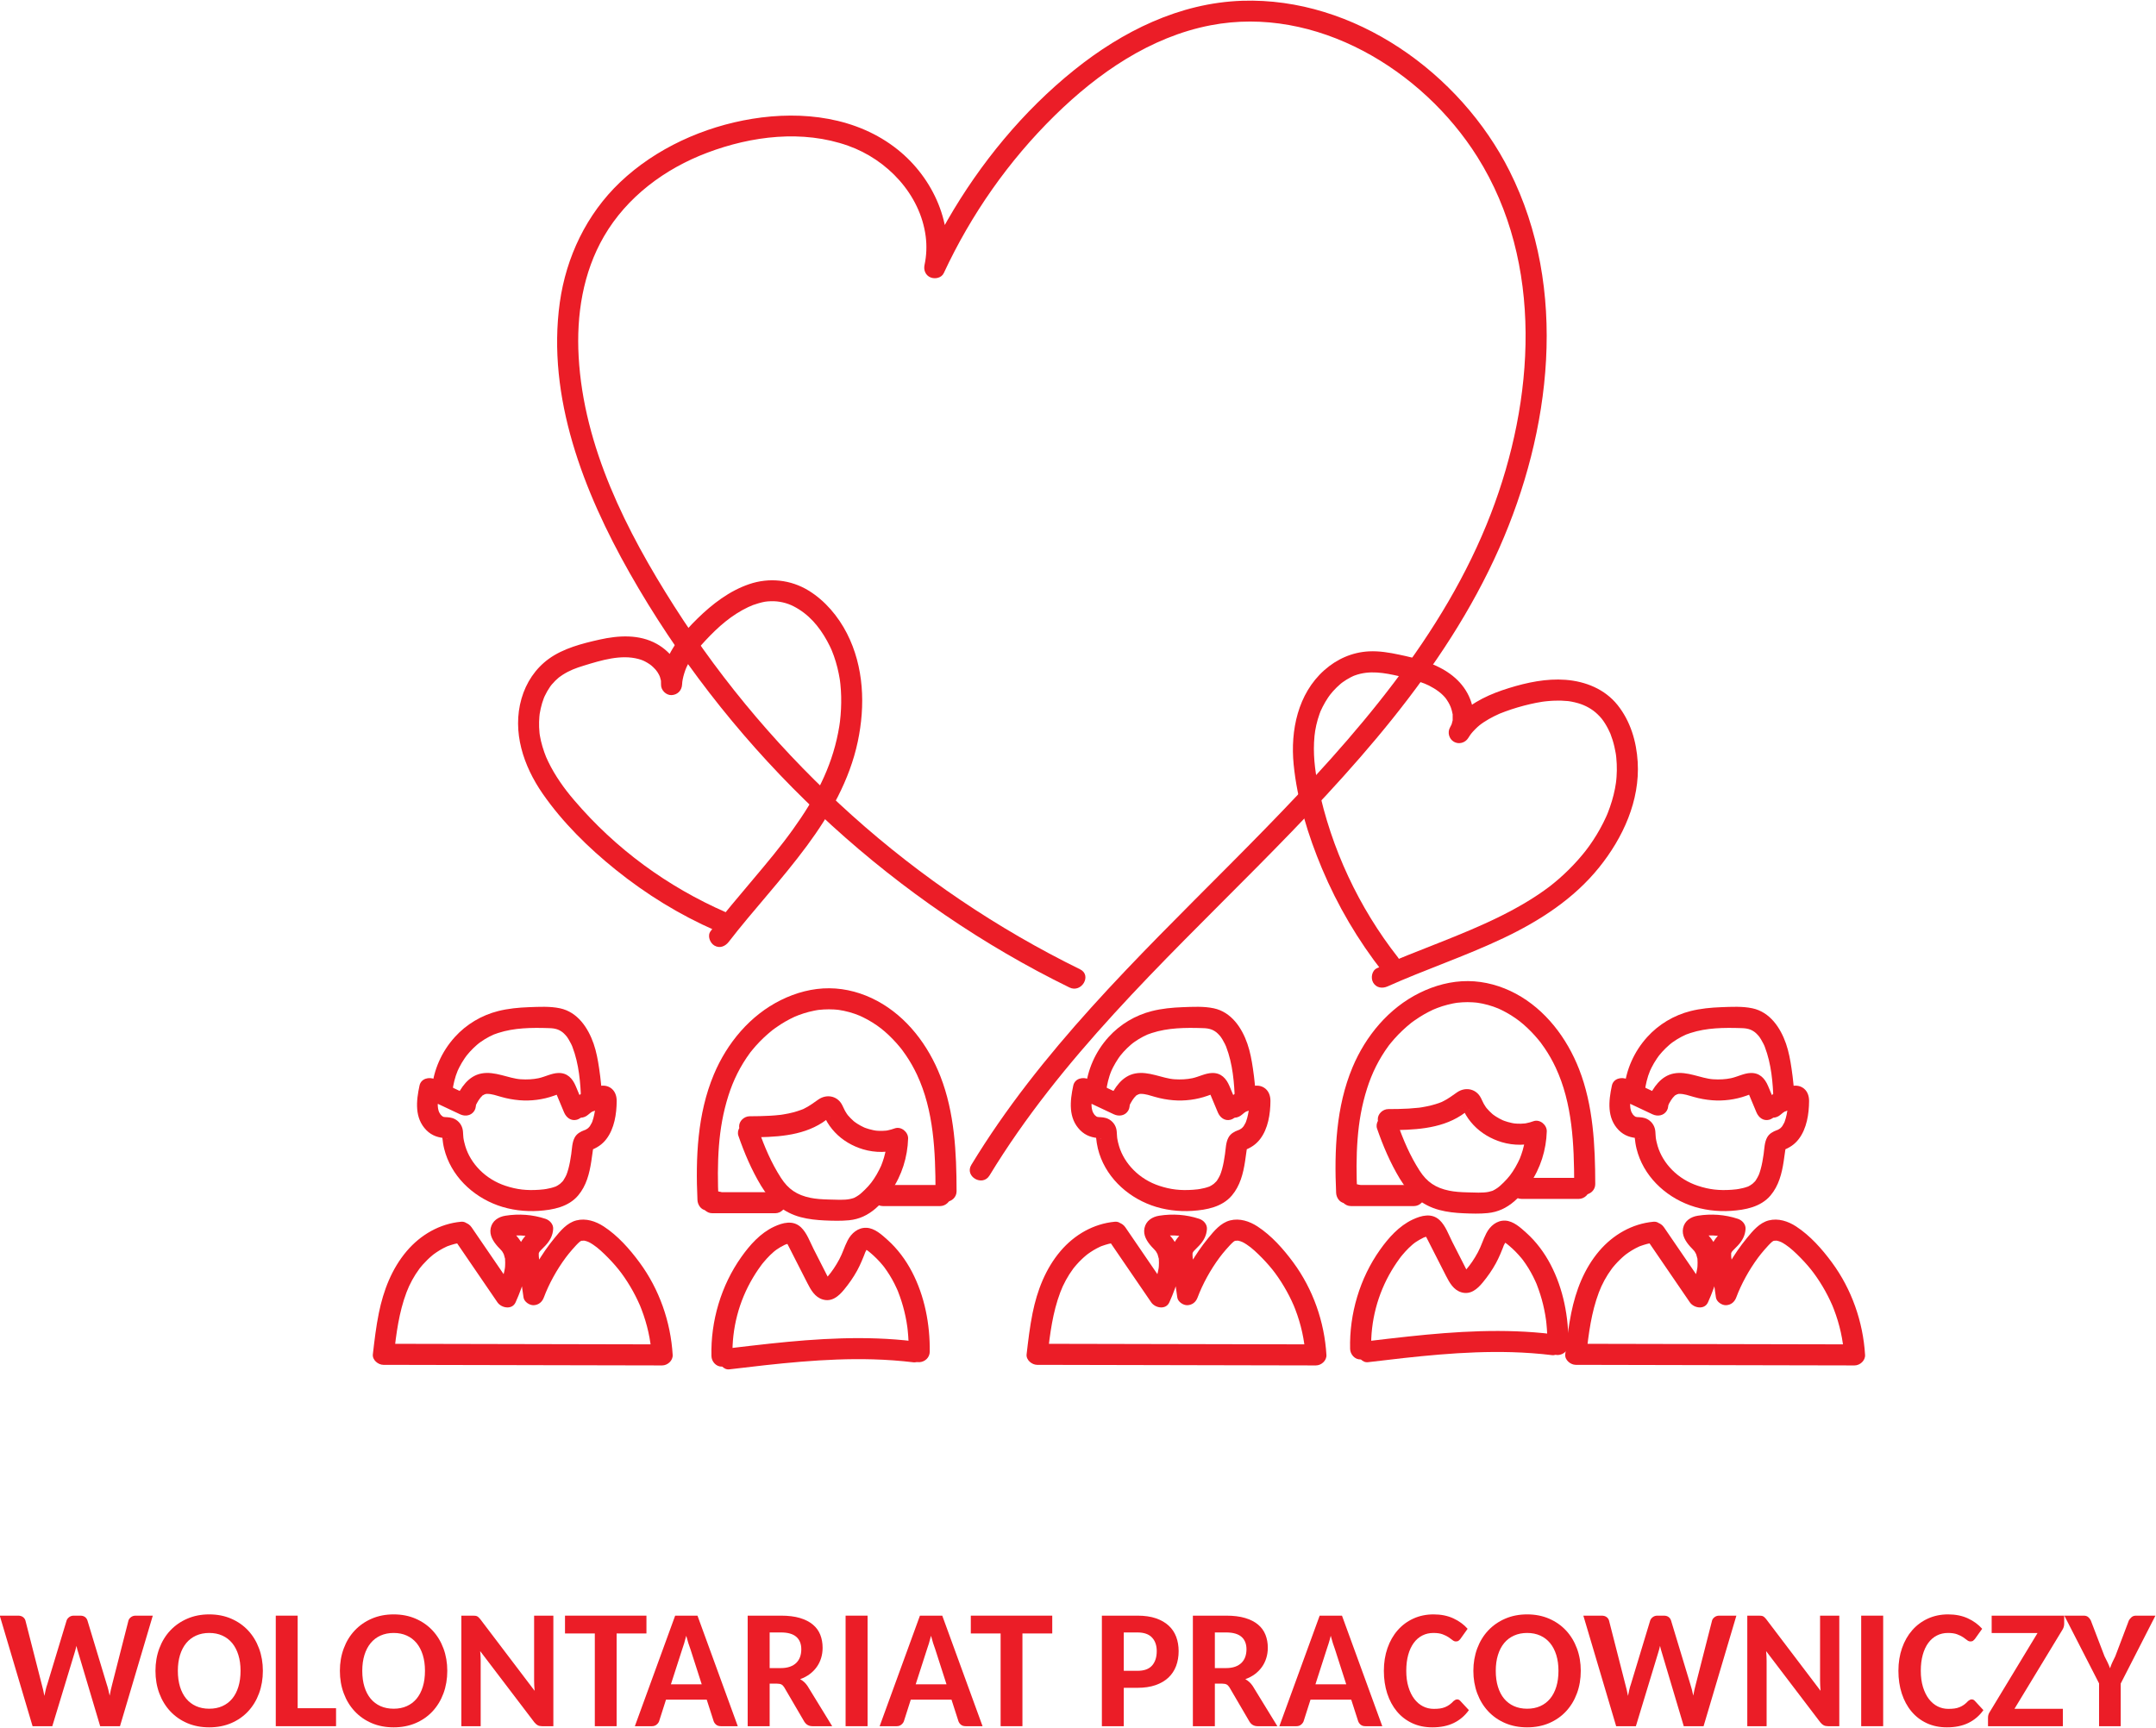 <svg xmlns="http://www.w3.org/2000/svg" viewBox="0 0 1024 821" width="1024" height="821">
	<style>
		tspan { white-space:pre }
		.shp0 { fill: #eb1d27 } 
	</style>
	<g id="g10">
		<g id="g12">
			<path id="path14" class="shp0" d="M-0.11 767.47L8.59 767.47C9.51 767.47 10.27 767.68 10.86 768.1C11.45 768.52 11.86 769.07 12.07 769.76L19.82 800.09C20.27 801.67 20.69 803.5 21.08 805.59C21.29 804.56 21.5 803.58 21.72 802.64C21.93 801.71 22.18 800.84 22.47 800.05L31.64 769.76C31.85 769.15 32.26 768.62 32.87 768.16C33.47 767.7 34.2 767.47 35.04 767.47L38.09 767.47C39.01 767.47 39.75 767.67 40.32 768.08C40.89 768.49 41.29 769.05 41.53 769.76L50.7 800.09C50.96 800.85 51.21 801.69 51.43 802.6C51.66 803.51 51.87 804.47 52.09 805.47C52.27 804.47 52.46 803.52 52.66 802.62C52.86 801.72 53.06 800.89 53.27 800.13L61.02 769.76C61.21 769.15 61.61 768.62 62.23 768.16C62.85 767.7 63.58 767.47 64.42 767.47L72.57 767.47L56.99 819.98L47.58 819.98L37.18 785.06C37.02 784.61 36.87 784.11 36.72 783.56C36.58 783.01 36.44 782.43 36.31 781.82C36.18 782.43 36.03 783.01 35.87 783.56C35.71 784.11 35.57 784.61 35.44 785.06L24.84 819.98L15.47 819.98L-0.11 767.47Z" />
			<path id="path16" fill-rule="evenodd" class="shp0" d="M124.85 793.68C124.85 797.53 124.24 801.1 123.03 804.38C121.82 807.66 120.1 810.5 117.87 812.9C115.64 815.3 112.96 817.17 109.82 818.52C106.68 819.86 103.2 820.53 99.38 820.53C95.56 820.53 92.08 819.86 88.94 818.52C85.8 817.17 83.12 815.3 80.87 812.9C78.63 810.5 76.9 807.66 75.67 804.38C74.45 801.1 73.84 797.53 73.84 793.68C73.84 789.86 74.45 786.31 75.67 783.03C76.9 779.74 78.63 776.91 80.87 774.52C83.12 772.14 85.8 770.27 88.94 768.91C92.08 767.55 95.56 766.87 99.38 766.87C103.2 766.87 106.68 767.55 109.82 768.91C112.96 770.27 115.64 772.15 117.87 774.54C120.1 776.94 121.82 779.78 123.03 783.05C124.24 786.31 124.85 789.86 124.85 793.68ZM114.25 793.68C114.25 790.89 113.91 788.39 113.22 786.17C112.54 783.96 111.55 782.07 110.28 780.51C109 778.96 107.44 777.77 105.61 776.94C103.78 776.11 101.7 775.69 99.38 775.69C97.06 775.69 94.98 776.11 93.13 776.94C91.29 777.77 89.73 778.96 88.45 780.51C87.17 782.07 86.19 783.96 85.5 786.17C84.82 788.39 84.47 790.89 84.47 793.68C84.47 796.5 84.82 799.03 85.5 801.26C86.19 803.48 87.17 805.37 88.45 806.91C89.73 808.45 91.29 809.63 93.13 810.45C94.98 811.27 97.06 811.68 99.38 811.68C101.7 811.68 103.78 811.27 105.61 810.45C107.44 809.63 109 808.45 110.28 806.91C111.55 805.37 112.54 803.48 113.22 801.26C113.91 799.03 114.25 796.5 114.25 793.68Z" />
			<path id="path18" class="shp0" d="M141.38 811.44L159.61 811.44L159.61 819.98L130.98 819.98L130.98 767.47L141.38 767.47L141.38 811.44Z" />
			<path id="path20" fill-rule="evenodd" class="shp0" d="M212.44 793.68C212.44 797.53 211.83 801.1 210.62 804.38C209.41 807.66 207.69 810.5 205.46 812.9C203.23 815.3 200.55 817.17 197.41 818.52C194.27 819.86 190.79 820.53 186.97 820.53C183.15 820.53 179.67 819.86 176.53 818.52C173.39 817.17 170.71 815.3 168.47 812.9C166.22 810.5 164.49 807.66 163.27 804.38C162.04 801.1 161.43 797.53 161.43 793.68C161.43 789.86 162.04 786.31 163.27 783.03C164.49 779.74 166.22 776.91 168.47 774.52C170.71 772.14 173.39 770.27 176.53 768.91C179.67 767.55 183.15 766.87 186.97 766.87C190.79 766.87 194.27 767.55 197.41 768.91C200.55 770.27 203.23 772.15 205.46 774.54C207.69 776.94 209.41 779.78 210.62 783.05C211.83 786.31 212.44 789.86 212.44 793.68ZM201.84 793.68C201.84 790.89 201.5 788.39 200.81 786.17C200.13 783.96 199.14 782.07 197.87 780.51C196.59 778.96 195.03 777.77 193.2 776.94C191.37 776.11 189.29 775.69 186.97 775.69C184.65 775.69 182.57 776.11 180.72 776.94C178.88 777.77 177.32 778.96 176.04 780.51C174.76 782.07 173.78 783.96 173.09 786.17C172.41 788.39 172.06 790.89 172.06 793.68C172.06 796.5 172.41 799.03 173.09 801.26C173.78 803.48 174.76 805.37 176.04 806.91C177.32 808.45 178.88 809.63 180.72 810.45C182.57 811.27 184.65 811.68 186.97 811.68C189.29 811.68 191.37 811.27 193.2 810.45C195.03 809.63 196.59 808.45 197.87 806.91C199.14 805.37 200.13 803.48 200.81 801.26C201.5 799.03 201.84 796.5 201.84 793.68Z" />
			<path id="path22" class="shp0" d="M225.73 767.53C226.04 767.56 226.32 767.64 226.58 767.76C226.83 767.88 227.06 768.05 227.29 768.26C227.51 768.47 227.77 768.75 228.06 769.09L253.92 803.17C253.76 801.43 253.68 799.79 253.68 798.23L253.68 767.47L262.82 767.47L262.82 819.98L257.48 819.98C256.66 819.98 255.98 819.84 255.44 819.57C254.9 819.29 254.37 818.83 253.84 818.2L228.06 784.31C228.22 785.95 228.3 787.46 228.3 788.86L228.3 819.98L219.12 819.98L219.12 767.47L224.58 767.47C225.03 767.47 225.41 767.49 225.73 767.53Z" />
			<path id="path24" class="shp0" d="M307.03 767.47L307.03 775.93L292.87 775.93L292.87 819.98L282.51 819.98L282.51 775.93L268.35 775.93L268.35 767.47L307.03 767.47" />
			<path id="path26" fill-rule="evenodd" class="shp0" d="M350.41 819.98L342.42 819.98C341.5 819.98 340.76 819.76 340.21 819.33C339.65 818.89 339.24 818.35 338.98 817.69L335.66 807.37L316.32 807.37L313.04 817.65C312.83 818.23 312.43 818.76 311.83 819.25C311.24 819.74 310.51 819.98 309.64 819.98L301.53 819.98L320.67 767.47L331.27 767.47L350.41 819.98ZM318.65 800.09L333.29 800.09L327.95 783.48C327.63 782.66 327.3 781.71 326.96 780.61C326.61 779.52 326.27 778.33 325.93 777.03C325.61 778.33 325.28 779.53 324.94 780.63C324.6 781.74 324.28 782.7 323.99 783.52L318.65 800.09Z" />
			<path id="path28" fill-rule="evenodd" class="shp0" d="M365.55 799.77L365.55 819.98L355.11 819.98L355.11 767.47L370.93 767.47C374.44 767.47 377.44 767.84 379.95 768.59C382.45 769.34 384.5 770.39 386.1 771.74C387.69 773.08 388.86 774.69 389.6 776.56C390.33 778.43 390.7 780.49 390.7 782.73C390.7 784.44 390.47 786.07 389.99 787.61C389.52 789.16 388.83 790.57 387.92 791.84C387.01 793.12 385.89 794.26 384.57 795.25C383.26 796.23 381.74 797.03 380.03 797.64C380.69 798.01 381.31 798.45 381.89 798.96C382.47 799.48 383.01 800.1 383.51 800.84L395.25 819.98L385.88 819.98C384.22 819.98 382.94 819.28 382.04 817.89L372.47 801.51C372.08 800.88 371.64 800.43 371.15 800.17C370.66 799.91 369.97 799.77 369.07 799.77C369.07 799.77 365.55 799.77 365.55 799.77ZM365.55 792.38L370.85 792.38C372.54 792.38 374 792.15 375.22 791.71C376.45 791.26 377.46 790.64 378.25 789.85C379.04 789.06 379.63 788.11 380.01 787.02C380.39 785.93 380.58 784.73 380.58 783.44C380.58 780.89 379.79 778.91 378.21 777.53C376.63 776.15 374.2 775.45 370.93 775.45L365.55 775.45L365.55 792.38Z" />
			<path id="path30" class="shp0" d="M412.06 819.98L401.62 819.98L401.62 767.47L412.06 767.47L412.06 819.98Z" />
			<path id="path32" fill-rule="evenodd" class="shp0" d="M466.67 819.98L458.68 819.98C457.76 819.98 457.02 819.76 456.47 819.33C455.91 818.89 455.5 818.35 455.24 817.69L451.92 807.37L432.58 807.37L429.3 817.65C429.09 818.23 428.69 818.76 428.09 819.25C427.5 819.74 426.77 819.98 425.9 819.98L417.79 819.98L436.93 767.47L447.53 767.47L466.67 819.98ZM434.91 800.09L449.55 800.09L444.21 783.48C443.89 782.66 443.56 781.71 443.22 780.61C442.88 779.52 442.53 778.33 442.19 777.03C441.87 778.33 441.54 779.53 441.2 780.63C440.86 781.74 440.54 782.7 440.25 783.52L434.91 800.09Z" />
			<path id="path34" class="shp0" d="M499.77 767.47L499.77 775.93L485.61 775.93L485.61 819.98L475.25 819.98L475.25 775.93L461.09 775.93L461.09 767.47L499.77 767.47Z" />
			<path id="path36" fill-rule="evenodd" class="shp0" d="M533.74 801.75L533.74 819.98L523.34 819.98L523.34 767.47L540.22 767.47C543.62 767.47 546.55 767.89 549 768.73C551.45 769.57 553.48 770.74 555.09 772.23C556.7 773.72 557.88 775.49 558.65 777.55C559.41 779.61 559.8 781.86 559.8 784.31C559.8 786.89 559.39 789.25 558.59 791.39C557.78 793.53 556.57 795.36 554.95 796.89C553.33 798.42 551.29 799.61 548.84 800.47C546.39 801.32 543.52 801.75 540.22 801.75L533.74 801.75ZM533.74 793.68L540.22 793.68C543.38 793.68 545.7 792.85 547.18 791.17C548.66 789.5 549.4 787.21 549.4 784.31C549.4 781.6 548.64 779.44 547.14 777.85C545.64 776.25 543.33 775.45 540.22 775.45L533.74 775.45L533.74 793.68Z" />
			<path id="path38" fill-rule="evenodd" class="shp0" d="M577 799.77L577 819.98L566.56 819.98L566.56 767.47L582.37 767.47C585.88 767.47 588.89 767.84 591.39 768.59C593.9 769.34 595.95 770.39 597.54 771.74C599.14 773.08 600.3 774.69 601.04 776.56C601.78 778.43 602.15 780.49 602.15 782.73C602.15 784.44 601.91 786.07 601.43 787.61C600.96 789.16 600.27 790.57 599.36 791.84C598.45 793.12 597.34 794.26 596.02 795.25C594.7 796.23 593.18 797.03 591.47 797.64C592.13 798.01 592.75 798.45 593.33 798.96C593.91 799.48 594.45 800.1 594.95 800.84L606.69 819.98L597.32 819.98C595.66 819.98 594.38 819.28 593.49 817.89L583.92 801.51C583.52 800.88 583.08 800.43 582.59 800.17C582.1 799.91 581.41 799.77 580.52 799.77C580.52 799.77 577 799.77 577 799.77ZM577 792.38L582.3 792.38C583.98 792.38 585.44 792.15 586.67 791.71C587.89 791.26 588.9 790.64 589.69 789.85C590.48 789.06 591.07 788.11 591.45 787.02C591.83 785.93 592.02 784.73 592.02 783.44C592.02 780.89 591.23 778.91 589.65 777.53C588.07 776.15 585.64 775.45 582.37 775.45L577 775.45L577 792.38Z" />
			<path id="path40" fill-rule="evenodd" class="shp0" d="M656.52 819.98L648.53 819.98C647.61 819.98 646.87 819.76 646.32 819.33C645.76 818.89 645.36 818.35 645.09 817.69L641.77 807.37L622.43 807.37L619.15 817.65C618.94 818.23 618.54 818.76 617.95 819.25C617.35 819.74 616.62 819.98 615.75 819.98L607.64 819.98L626.78 767.47L637.38 767.47C637.38 767.47 656.52 819.98 656.52 819.98ZM624.77 800.09L639.4 800.09L634.06 783.48C633.74 782.66 633.41 781.71 633.07 780.61C632.73 779.52 632.39 778.33 632.04 777.03C631.73 778.33 631.4 779.53 631.05 780.63C630.71 781.74 630.39 782.7 630.1 783.52L624.77 800.09Z" />
			<path id="path42" class="shp0" d="M692.07 807.25C692.63 807.25 693.1 807.46 693.49 807.88L697.65 812.35C695.75 815.01 693.37 817.04 690.51 818.44C687.65 819.84 684.25 820.53 680.33 820.53C676.77 820.53 673.57 819.87 670.72 818.54C667.87 817.21 665.45 815.35 663.46 812.96C661.47 810.58 659.94 807.74 658.87 804.46C657.81 801.18 657.27 797.59 657.27 793.68C657.27 789.76 657.85 786.15 658.99 782.87C660.14 779.59 661.75 776.76 663.84 774.39C665.92 772.01 668.41 770.17 671.31 768.85C674.21 767.53 677.4 766.87 680.88 766.87C684.41 766.87 687.54 767.5 690.25 768.75C692.97 770 695.24 771.66 697.05 773.71L693.58 778.58C693.34 778.87 693.07 779.13 692.76 779.37C692.46 779.61 692.03 779.72 691.48 779.72C690.92 779.72 690.39 779.51 689.88 779.09C689.36 778.67 688.73 778.21 687.98 777.71C687.23 777.21 686.28 776.75 685.15 776.32C684.02 775.9 682.57 775.69 680.8 775.69C678.88 775.69 677.13 776.09 675.54 776.9C673.96 777.7 672.6 778.87 671.47 780.42C670.34 781.96 669.46 783.84 668.84 786.07C668.22 788.3 667.91 790.84 667.91 793.68C667.91 796.56 668.25 799.11 668.94 801.35C669.62 803.6 670.55 805.49 671.73 807.03C672.9 808.57 674.28 809.75 675.86 810.55C677.44 811.35 679.14 811.75 680.96 811.75C682.04 811.75 683.02 811.7 683.89 811.58C684.75 811.46 685.57 811.25 686.32 810.94C687.07 810.64 687.77 810.25 688.43 809.78C689.09 809.3 689.75 808.71 690.41 808C690.67 807.79 690.95 807.61 691.22 807.47C691.5 807.32 691.78 807.25 692.07 807.25" />
			<path id="path44" fill-rule="evenodd" class="shp0" d="M750.79 793.68C750.79 797.53 750.19 801.1 748.97 804.38C747.76 807.66 746.04 810.5 743.81 812.9C741.59 815.3 738.9 817.17 735.77 818.52C732.63 819.86 729.15 820.53 725.33 820.53C721.51 820.53 718.03 819.86 714.89 818.52C711.75 817.17 709.06 815.3 706.82 812.9C704.58 810.5 702.85 807.66 701.62 804.38C700.4 801.1 699.78 797.53 699.78 793.68C699.78 789.86 700.4 786.31 701.62 783.03C702.85 779.74 704.58 776.91 706.82 774.52C709.06 772.14 711.75 770.27 714.89 768.91C718.03 767.55 721.51 766.87 725.33 766.87C729.15 766.87 732.63 767.55 735.77 768.91C738.9 770.27 741.59 772.15 743.81 774.54C746.04 776.94 747.76 779.78 748.97 783.05C750.19 786.31 750.79 789.86 750.79 793.68ZM740.2 793.68C740.2 790.89 739.85 788.39 739.17 786.17C738.48 783.96 737.5 782.07 736.22 780.51C734.94 778.96 733.39 777.77 731.56 776.94C729.72 776.11 727.65 775.69 725.33 775.69C723.01 775.69 720.92 776.11 719.08 776.94C717.23 777.77 715.67 778.96 714.39 780.51C713.11 782.07 712.13 783.96 711.45 786.17C710.76 788.39 710.42 790.89 710.42 793.68C710.42 796.5 710.76 799.03 711.45 801.26C712.13 803.48 713.11 805.37 714.39 806.91C715.67 808.45 717.23 809.63 719.08 810.45C720.92 811.27 723.01 811.68 725.33 811.68C727.65 811.68 729.72 811.27 731.56 810.45C733.39 809.63 734.94 808.45 736.22 806.91C737.5 805.37 738.48 803.48 739.17 801.26C739.85 799.03 740.2 796.5 740.2 793.68Z" />
			<path id="path46" class="shp0" d="M752.02 767.47L760.72 767.47C761.64 767.47 762.4 767.68 762.99 768.1C763.59 768.52 763.99 769.07 764.2 769.76L771.95 800.09C772.4 801.67 772.82 803.5 773.22 805.59C773.43 804.56 773.64 803.58 773.85 802.64C774.06 801.71 774.31 800.84 774.6 800.05L783.77 769.76C783.99 769.15 784.39 768.62 785 768.16C785.61 767.7 786.33 767.47 787.18 767.47L790.22 767.47C791.14 767.47 791.89 767.67 792.45 768.08C793.02 768.49 793.42 769.05 793.66 769.76L802.84 800.09C803.1 800.85 803.34 801.69 803.57 802.6C803.79 803.51 804.01 804.47 804.22 805.47C804.4 804.47 804.59 803.52 804.79 802.62C804.99 801.72 805.19 800.89 805.41 800.13L813.16 769.76C813.34 769.15 813.74 768.62 814.36 768.16C814.98 767.7 815.71 767.47 816.56 767.47L824.7 767.47L809.12 819.98L799.71 819.98L789.31 785.06C789.15 784.61 789 784.11 788.86 783.56C788.71 783.01 788.57 782.43 788.44 781.82C788.31 782.43 788.16 783.01 788.01 783.56C787.85 784.11 787.7 784.61 787.57 785.06L776.97 819.98L767.6 819.98L752.02 767.47Z" />
			<path id="path48" class="shp0" d="M836.49 767.53C836.81 767.56 837.09 767.64 837.34 767.76C837.59 767.88 837.83 768.05 838.05 768.26C838.27 768.47 838.53 768.75 838.82 769.09L864.68 803.17C864.53 801.43 864.45 799.79 864.45 798.23L864.45 767.47L873.58 767.47L873.58 819.98L868.24 819.98C867.42 819.98 866.75 819.84 866.21 819.57C865.66 819.29 865.13 818.83 864.6 818.2L838.82 784.31C838.98 785.95 839.06 787.46 839.06 788.86L839.06 819.98L829.88 819.98L829.88 767.47L835.34 767.47C835.79 767.47 836.17 767.49 836.49 767.53Z" />
			<path id="path50" class="shp0" d="M894.42 819.98L883.98 819.98L883.98 767.47L894.42 767.47L894.42 819.98Z" />
			<path id="path52" class="shp0" d="M936.46 807.25C937.01 807.25 937.48 807.46 937.88 807.88L942.03 812.35C940.13 815.01 937.75 817.04 934.89 818.44C932.03 819.84 928.64 820.53 924.71 820.53C921.15 820.53 917.95 819.87 915.1 818.54C912.25 817.21 909.84 815.35 907.85 812.96C905.85 810.58 904.33 807.74 903.26 804.46C902.19 801.18 901.66 797.59 901.66 793.68C901.66 789.76 902.23 786.15 903.38 782.87C904.52 779.59 906.14 776.76 908.22 774.39C910.3 772.01 912.79 770.17 915.69 768.85C918.59 767.53 921.78 766.87 925.26 766.87C928.8 766.87 931.92 767.5 934.64 768.75C937.35 770 939.62 771.66 941.44 773.71L937.96 778.58C937.72 778.87 937.45 779.13 937.15 779.37C936.84 779.61 936.42 779.72 935.86 779.72C935.31 779.72 934.77 779.51 934.26 779.09C933.75 778.67 933.11 778.21 932.36 777.71C931.61 777.21 930.67 776.75 929.53 776.32C928.4 775.9 926.95 775.69 925.19 775.69C923.26 775.69 921.51 776.09 919.93 776.9C918.34 777.7 916.99 778.87 915.85 780.42C914.72 781.96 913.84 783.84 913.22 786.07C912.6 788.3 912.29 790.84 912.29 793.68C912.29 796.56 912.64 799.11 913.32 801.35C914.01 803.6 914.94 805.49 916.11 807.03C917.28 808.57 918.66 809.75 920.24 810.55C921.82 811.35 923.52 811.75 925.34 811.75C926.42 811.75 927.4 811.7 928.27 811.58C929.14 811.46 929.95 811.25 930.7 810.94C931.45 810.64 932.16 810.25 932.82 809.78C933.48 809.3 934.14 808.71 934.79 808C935.06 807.79 935.33 807.61 935.6 807.47C935.88 807.32 936.16 807.25 936.46 807.25" />
			<path id="path54" class="shp0" d="M980.39 767.47L980.39 771.3C980.39 772.43 980.06 773.48 979.4 774.43L956.78 811.72L979.76 811.72L979.76 819.98L944.21 819.98L944.21 815.95C944.21 814.89 944.51 813.94 945.11 813.1L967.73 775.73L945.95 775.73L945.95 767.47L980.39 767.47" />
			<path id="path56" class="shp0" d="M1007.24 799.73L1007.24 819.98L996.96 819.98L996.96 799.65L980.47 767.47L989.68 767.47C990.53 767.47 991.21 767.68 991.74 768.1C992.27 768.52 992.7 769.07 993.04 769.76L999.53 786.72C1000.08 787.78 1000.58 788.77 1001.01 789.69C1001.45 790.61 1001.83 791.53 1002.18 792.46C1002.47 791.53 1002.82 790.61 1003.25 789.69C1003.67 788.77 1004.14 787.79 1004.67 786.76L1011.11 769.76C1011.41 769.21 1011.83 768.69 1012.38 768.2C1012.93 767.71 1013.65 767.47 1014.52 767.47L1023.73 767.47L1007.24 799.73Z" />
			<path id="path58" class="shp0" d="M512.98 460.44C473.78 441.2 437.31 416.59 404.81 387.45C372.3 358.31 343.72 324.84 320.26 288.03C297.56 252.4 277.23 212.35 274.83 169.41C273.72 149.65 276.83 129.52 286.88 112.23C297.76 93.51 315.81 80.12 335.89 72.55C357.02 64.57 381.19 61.55 402.86 69.24C421.39 75.81 437.06 92.31 439.66 112.26C440.25 116.79 440.06 121.43 439.1 125.9C438.58 128.32 439.61 130.84 441.99 131.79C444.12 132.65 447.17 132.04 448.24 129.75C461.23 101.85 479.05 76.38 501.02 54.82C521.53 34.7 546.34 17.52 575 12.01C625.01 2.4 675.61 33.06 701.67 74.51C733.48 125.09 728.82 190.21 708.12 243.98C685.76 302.07 643.51 350 600.63 393.96C556.75 438.96 509.98 481.82 474.03 533.78C469.61 540.17 465.38 546.69 461.34 553.33C457.99 558.84 466.64 563.87 469.98 558.37C503.77 502.79 551.45 457.91 596.88 412.04C641.45 367.04 686.08 319.03 712.05 260.43C736.69 204.81 745.12 137.25 716.94 81.2C693.55 34.69 643.17 -1.41 589.91 0.37C560.22 1.37 533.09 14.88 510.27 33.2C485.95 52.72 465.53 77.6 450.02 104.59C446.25 111.14 442.79 117.85 439.6 124.7C442.65 125.99 445.69 127.27 448.74 128.55C453.38 107 443.32 84.67 426.44 71.13C407.05 55.57 381.17 52.55 357.26 56.44C334.23 60.19 311.47 70.43 294.48 86.6C278.62 101.71 268.89 122.1 265.88 143.7C259.63 188.69 277.28 233.76 299.08 272.21C321.58 311.9 349.86 348.38 382.49 380.25C415.23 412.23 452.48 439.73 492.83 461.34C497.82 464.01 502.85 466.58 507.93 469.07C513.68 471.9 518.76 463.27 512.98 460.44L512.98 460.44" />
			<path id="path60" class="shp0" d="M663.87 454.67C645.44 431.17 632.18 402.95 626.06 373.39C624.44 365.55 623.54 357.76 624.33 349.59C624.64 346.39 625.49 342.53 626.71 339.16C626.82 338.86 626.94 338.56 627.05 338.25C627.58 336.79 626.64 339.09 627.29 337.66C627.59 337 627.9 336.34 628.23 335.69C629 334.18 629.86 332.72 630.81 331.31C630.99 331.05 631.18 330.78 631.37 330.52C631.39 330.49 632.35 329.23 631.75 329.99C632.2 329.42 632.66 328.87 633.14 328.33C634.26 327.09 635.45 325.91 636.73 324.83C636.97 324.63 637.22 324.43 637.47 324.23C636.8 324.76 637.61 324.14 637.78 324.02C638.35 323.61 638.94 323.21 639.55 322.84C640.21 322.43 640.9 322.05 641.59 321.69C641.94 321.51 642.3 321.35 642.65 321.18C642.97 321.03 642.93 321.05 642.53 321.21C642.82 321.09 643.11 320.98 643.41 320.87C650.43 318.27 657.49 319.59 664.68 321.23C668.7 322.15 672.68 323.2 676.54 324.69C679.25 325.73 683 327.93 685.21 330.12C685.44 330.34 685.66 330.57 685.87 330.8C686.09 331.04 686.3 331.28 686.51 331.52C686.84 331.93 686.91 332.02 686.71 331.77C686.31 331.24 687.22 332.51 687.16 332.43C687.43 332.83 687.69 333.23 687.93 333.65C688.13 334 688.32 334.35 688.5 334.71C688.59 334.88 689.2 336.35 688.87 335.48C689.15 336.22 689.4 336.97 689.6 337.74C689.71 338.19 689.8 338.66 689.9 339.12C690.11 340.17 689.93 338.47 689.95 339.64C689.96 340.4 689.97 341.17 689.95 341.94C689.91 343.32 690.23 341.08 689.88 342.42C689.76 342.86 689.68 343.31 689.54 343.75C689.45 344.04 689.35 344.33 689.24 344.61C689.61 343.68 688.82 345.33 688.72 345.51C687.37 347.84 688.18 350.98 690.52 352.35C692.9 353.74 695.94 352.86 697.36 350.55C697.62 350.13 697.88 349.71 698.17 349.3C698.18 349.28 699.14 347.99 698.56 348.73C699.17 347.96 699.83 347.23 700.52 346.53C702.24 344.8 703.19 344.08 704.85 342.98C706.38 341.97 707.98 341.06 709.63 340.24C711.87 339.12 712.61 338.82 714.97 337.96C718.81 336.55 722.76 335.39 726.75 334.47C728.63 334.03 730.53 333.66 732.44 333.36C732.43 333.37 734.15 333.13 733.2 333.25C733.72 333.19 734.24 333.13 734.76 333.08C735.98 332.96 737.19 332.87 738.41 332.83C740.47 332.76 742.52 332.81 744.57 333.02C744.9 333.05 745.24 333.09 745.58 333.13C744.56 333 746.2 333.26 746.24 333.26C747.38 333.47 748.52 333.74 749.64 334.07C752.98 335.05 756.23 336.83 758.73 339.25C760.41 340.87 761.16 341.84 762.25 343.55C763.25 345.11 764.45 347.45 764.86 348.51C765.63 350.51 766.27 352.54 766.75 354.63C766.99 355.64 767.2 356.66 767.37 357.69C767.37 357.71 767.63 359.38 767.49 358.39C767.56 358.89 767.61 359.4 767.66 359.9C767.86 361.92 767.95 363.94 767.92 365.96C767.9 366.97 767.86 367.97 767.79 368.97C767.75 369.48 767.71 369.98 767.66 370.48C767.64 370.65 767.41 372.57 767.54 371.64C766.98 375.64 765.98 379.57 764.65 383.38C764.35 384.27 764.02 385.14 763.68 386.01C763.52 386.41 763.36 386.8 763.2 387.19C763.55 386.35 762.88 387.89 762.89 387.88C761.97 389.92 760.96 391.92 759.87 393.87C757.84 397.51 755.53 401.03 752.96 404.33C753.48 403.67 752.4 405.02 752.44 404.97C752.11 405.38 751.78 405.79 751.44 406.19C750.77 407.01 750.08 407.81 749.37 408.6C747.97 410.17 746.51 411.71 745.01 413.19C743.51 414.68 741.96 416.11 740.37 417.5C739 418.69 736.97 420.36 736.1 421.02C728.82 426.54 720.86 431.13 712.69 435.2C693.74 444.63 673.53 451.15 653.99 459.92C651.53 461.03 650.94 464.61 652.2 466.77C653.68 469.3 656.56 469.67 659.04 468.56C667.8 464.63 676.8 461.13 685.99 457.5C695.45 453.77 704.89 449.97 714.08 445.61C731.23 437.46 747.5 426.98 759.51 412.04C770.84 397.96 778.94 380.35 777.83 361.93C777.24 352.21 774.41 342.59 768.27 334.91C762.21 327.33 753.04 323.65 743.55 322.93C734.5 322.24 725.24 324.18 716.63 326.86C708.1 329.51 699.39 333.25 693.11 339.81C691.45 341.54 689.98 343.47 688.72 345.51C691.6 347.19 694.48 348.87 697.36 350.55C701.44 343.51 700.39 334.73 696.19 327.99C691.72 320.81 684.2 316.62 676.36 314.02C672.53 312.75 668.57 311.82 664.61 310.99C659.91 309.99 655.04 309.17 650.22 309.41C642.2 309.81 634.91 313.07 628.94 318.39C616.41 329.57 612.85 346.99 614.42 363.09C616.09 380.06 621.29 396.87 627.86 412.53C635.28 430.21 644.97 446.66 656.8 461.74C658.47 463.87 662.12 463.49 663.87 461.74C665.97 459.64 665.54 456.8 663.87 454.67L663.87 454.67" />
			<path id="path62" class="shp0" d="M344.86 433.4C316.95 421.18 292.42 403.25 272.69 380.1C270.13 377.09 268.24 374.7 266.04 371.48C263.93 368.39 262 365.17 260.38 361.79C259.54 360.04 259.2 359.25 258.51 357.32C257.89 355.56 257.36 353.77 256.93 351.96C256.74 351.15 256.58 350.34 256.44 349.52C256.42 349.44 256.2 347.87 256.33 348.94C256.3 348.62 256.26 348.3 256.23 347.98C256.06 346.29 256 344.6 256.04 342.9C256.06 342.09 256.11 341.29 256.18 340.48C256.21 340.08 256.25 339.68 256.3 339.28C256.2 340.15 256.29 339.33 256.31 339.17C256.6 337.43 256.97 335.7 257.48 334.01C257.71 333.25 257.97 332.5 258.25 331.76C258.36 331.46 258.47 331.17 258.6 330.87C258.25 331.69 258.67 330.75 258.77 330.55C259.47 329.06 260.29 327.63 261.23 326.27C261.18 326.34 262.08 325.1 261.67 325.64C261.26 326.18 262.22 324.98 262.16 325.05C262.67 324.45 263.21 323.87 263.77 323.32C265.11 322 265.83 321.46 267.13 320.62C270.56 318.42 273.52 317.34 277.4 316.15C285.67 313.61 294.94 310.79 303.24 313.03C303.62 313.13 304 313.24 304.38 313.37C304.56 313.43 306.03 314.02 305.19 313.65C305.99 314 306.78 314.42 307.53 314.87C307.87 315.08 308.21 315.29 308.54 315.52C308.58 315.54 309.76 316.45 309.07 315.88C309.8 316.49 310.5 317.14 311.14 317.84C311.35 318.07 311.56 318.31 311.76 318.54C311.16 317.84 312.12 319.05 312.23 319.22C312.68 319.93 313.1 320.67 313.44 321.44C313.07 320.59 313.43 321.52 313.5 321.74C313.67 322.25 313.79 322.77 313.91 323.29C314.12 324.25 313.94 323.54 313.93 323.32C313.97 323.95 313.98 324.56 313.96 325.19C313.88 327.81 316.33 330.31 318.96 330.19C321.81 330.06 323.8 327.99 323.96 325.19C324 324.65 324.03 324.11 324.09 323.58C323.98 324.49 324.25 322.78 324.24 322.8C324.45 321.75 324.71 320.72 325.03 319.71C325.74 317.45 326.29 316.31 327.57 314.08C329.79 310.2 331.99 307.52 335.07 304.23C341.14 297.73 347.36 292.2 355.38 288.38C356.92 287.64 358.19 287.16 360.21 286.58C362.75 285.86 363.78 285.67 366.19 285.59C369.97 285.48 373.8 286.39 376.95 288.02C384.07 291.69 388.97 297.46 392.82 304.42C393.28 305.26 393.73 306.12 394.15 306.99C394.36 307.43 394.56 307.86 394.76 308.3C394.78 308.35 395.41 309.81 395.02 308.88C395.76 310.66 396.4 312.49 396.95 314.33C397.51 316.19 397.98 318.07 398.36 319.97C398.52 320.77 398.67 321.57 398.8 322.37C398.87 322.85 398.95 323.33 399.02 323.82C398.88 322.82 399.12 324.74 399.14 324.92C399.55 328.86 399.64 332.83 399.44 336.79C399.35 338.79 399.17 340.79 398.94 342.79C398.93 342.83 398.71 344.47 398.85 343.46C398.78 343.95 398.71 344.45 398.63 344.95C398.47 345.95 398.29 346.95 398.1 347.94C394.77 365.15 387 379.5 376.68 393.89C370.81 402.08 364.39 409.76 357.72 417.66C350.87 425.78 343.99 433.89 337.51 442.32C335.86 444.46 337.18 447.92 339.3 449.16C341.88 450.67 344.49 449.51 346.15 447.36C351.68 440.17 358.29 432.43 364.42 425.17C370.9 417.51 377.32 409.79 383.29 401.72C394.27 386.88 403.52 370.55 407.39 352.34C411.04 335.17 410.36 316.71 402.25 300.86C398.1 292.77 391.87 285.34 384.07 280.55C375.53 275.31 365.24 274.25 355.77 277.5C346.37 280.72 338.28 286.95 331.25 293.84C324.38 300.56 317.85 308.4 315.16 317.81C314.47 320.21 314.11 322.71 313.96 325.19C317.3 325.19 320.63 325.19 323.96 325.19C324.23 317.01 318.89 309.75 311.95 305.87C303.61 301.21 293.76 301.81 284.73 303.83C276.54 305.66 267.57 307.96 260.67 312.95C254.27 317.58 249.89 324.25 247.7 331.81C243.13 347.65 248.65 363.89 257.73 377C267.21 390.67 279.47 402.71 292.39 413.11C306.88 424.78 322.76 434.57 339.81 442.03C342.28 443.11 345.18 442.76 346.65 440.24C347.89 438.12 347.35 434.49 344.86 433.4L344.86 433.4" />
			<path id="path64" class="shp0" d="M350.7 539.51C353.53 547.72 357.02 555.89 361.52 563.33C365.89 570.58 371.96 575.95 380.25 578.17C383.99 579.16 387.92 579.57 391.77 579.74C395.56 579.9 399.47 580.02 403.25 579.65C408.16 579.16 412.12 577.25 415.85 574.07C418.71 571.62 421.18 568.69 423.32 565.59C428.33 558.36 431.05 549.6 431.31 540.83C431.4 537.75 428.02 534.92 424.98 536C423.87 536.4 422.73 536.73 421.56 536.96C421.35 537 421.12 537.02 420.91 537.07C420.17 537.26 421.68 537.05 420.92 537.07C420.26 537.08 419.6 537.18 418.93 537.19C418.34 537.2 417.75 537.19 417.16 537.16C416.87 537.14 415.59 537.04 416.06 537.09C416.7 537.15 415.77 537.04 415.62 537.01C415.33 536.97 415.04 536.91 414.75 536.85C414.1 536.72 413.45 536.56 412.81 536.37C412.31 536.23 411.81 536.07 411.32 535.9C411.04 535.8 410.77 535.69 410.49 535.59C409.76 535.31 411.16 535.9 410.45 535.57C409.31 535.04 408.2 534.46 407.14 533.77C406.71 533.49 406.29 533.2 405.87 532.89C405.24 532.45 406.42 533.36 405.83 532.86C405.66 532.72 405.49 532.58 405.33 532.44C404.38 531.61 403.53 530.71 402.71 529.77C402.2 529.19 403.13 530.36 402.68 529.74C402.51 529.5 402.34 529.26 402.17 529.02C401.89 528.59 401.61 528.15 401.36 527.71C400.73 526.6 400.32 525.38 399.65 524.3C397.24 520.43 392.47 519.73 388.77 522.24C386.58 523.72 384.56 525.36 381.71 526.73C380.81 527.16 381.27 526.93 381.48 526.84C381.16 526.97 380.84 527.09 380.51 527.21C379.86 527.46 379.21 527.68 378.54 527.88C377.21 528.3 375.85 528.64 374.48 528.93C373.7 529.09 372.91 529.23 372.13 529.36C371.78 529.42 371.43 529.47 371.07 529.53C370.11 529.66 372.25 529.4 370.55 529.59C368.94 529.77 367.33 529.91 365.72 530C362.5 530.19 359.27 530.23 356.05 530.25C353.44 530.26 350.93 532.53 351.05 535.25C351.17 537.94 353.25 540.26 356.05 540.25C367.72 540.19 380.5 539.83 390.62 533.24C391.13 532.91 391.63 532.56 392.12 532.19C392.6 531.83 393.08 531.46 393.55 531.09C394.33 530.48 393.99 530.73 393.82 530.87C395.21 529.75 394.11 530.8 394.06 530.61C393.89 530.04 390.99 530.42 391.13 529.54C391.08 529.86 391.85 531.05 392 531.38C393.13 533.74 394.73 535.92 396.51 537.83C400.11 541.68 404.9 544.46 409.93 545.95C415.64 547.65 422.02 547.66 427.64 545.65C425.53 544.04 423.42 542.43 421.31 540.83C421.29 541.7 421.24 542.58 421.16 543.46C421.13 543.81 421.09 544.16 421.05 544.51C421.14 543.77 421.03 544.64 421.01 544.75C420.72 546.48 420.35 548.2 419.85 549.89C419.49 551.12 418.84 552.95 418.5 553.76C418.07 554.75 417.13 556.6 416.39 557.88C414.6 560.93 413.25 562.7 410.73 565.19C410.23 565.69 409.71 566.17 409.18 566.64C408.91 566.88 408.64 567.12 408.36 567.35C408.86 566.94 407.98 567.63 407.86 567.71C407.2 568.17 406.51 568.59 405.78 568.95C404.77 569.45 405.31 569.13 405.49 569.07C404.91 569.28 404.32 569.42 403.73 569.55C400.98 570.16 396.84 569.87 393.64 569.8C390.36 569.72 387.52 569.53 384.94 569C378.53 567.69 374.37 564.89 370.9 559.48C366.36 552.43 363.05 544.68 360.34 536.85C359.46 534.3 356.91 532.61 354.19 533.36C351.71 534.04 349.81 536.95 350.7 539.51L350.7 539.51" />
			<path id="path66" class="shp0" d="M347.9 644.17C347.59 631.05 350.88 618.24 357.63 606.91C358.41 605.6 359.23 604.32 360.09 603.06C360.56 602.37 361.05 601.69 361.55 601.02C361.59 600.95 362.25 600.1 361.95 600.47C361.87 600.58 362.55 599.73 362.73 599.53C363.69 598.37 364.71 597.25 365.78 596.2C366.29 595.71 366.8 595.23 367.34 594.77C367.6 594.54 367.87 594.31 368.14 594.09C367.61 594.53 368.82 593.59 368.8 593.61C370.02 592.75 371.3 592.01 372.63 591.37C373.41 591 372.08 591.57 372.88 591.25C373.31 591.08 373.75 590.94 374.19 590.8C374.28 590.77 374.38 590.75 374.48 590.72C374.82 590.63 374.86 590.62 374.6 590.68C374.28 590.57 373.97 590.46 373.64 590.36C373.26 589.98 373.28 589.99 373.7 590.4C373.19 589.62 374.13 591.19 374.22 591.35C374.61 592.07 374.96 592.81 375.34 593.54C376.24 595.31 377.15 597.09 378.05 598.87C379.86 602.42 381.67 605.97 383.48 609.53C385.12 612.74 387.02 616.16 390.73 617.27C395.06 618.57 398.31 615.75 400.86 612.65C403.2 609.81 405.33 606.79 407.1 603.56C407.88 602.13 408.58 600.66 409.22 599.16C409.62 598.24 410.01 597.31 410.38 596.37C410.53 595.97 410.69 595.57 410.83 595.16C411.14 594.29 410.68 595.43 410.93 594.91C411.23 594.29 411.54 593.7 411.9 593.12C412.31 592.46 412.02 593.15 411.91 593.12C411.95 593.07 412 593.02 412.05 592.97C412.31 592.72 412.23 592.77 411.8 593.11C412.76 592.73 411.71 593.13 411.65 593.14C411.56 593.15 410.85 593.1 410.69 593.14C410.6 593.09 410.52 593.05 410.43 593C410.66 593.12 410.88 593.25 411.1 593.39C411.45 593.62 411.79 593.87 412.13 594.11C412.94 594.68 412.48 594.36 412.3 594.23C412.62 594.48 412.94 594.74 413.25 595C413.82 595.47 414.37 595.95 414.91 596.45C415.98 597.44 417.01 598.48 417.99 599.56C418.42 600.05 418.84 600.54 419.25 601.03C419.46 601.28 419.66 601.54 419.86 601.79C419.39 601.19 419.9 601.83 419.97 601.93C420.88 603.18 421.75 604.44 422.56 605.76C423.38 607.08 424.13 608.43 424.83 609.81C425.2 610.54 425.56 611.28 425.89 612.03C426.07 612.4 426.23 612.78 426.39 613.15C426.6 613.62 426.25 612.75 426.55 613.56C427.75 616.66 428.78 619.81 429.55 623.05C429.95 624.67 430.28 626.31 430.57 627.96C430.71 628.79 430.84 629.61 430.95 630.44C430.92 630.22 430.85 629.58 430.97 630.61C431.03 631.11 431.09 631.61 431.14 632.11C431.48 635.42 431.62 638.75 431.59 642.07C431.56 644.69 433.9 647.19 436.59 647.07C439.32 646.95 441.56 644.88 441.59 642.07C441.72 629.02 439.2 615.74 433.13 604.11C430.21 598.52 426.32 593.28 421.62 589.05C418.85 586.56 415.45 583.38 411.52 583.23C407.5 583.07 404.34 585.83 402.59 589.24C400.93 592.49 400.27 595.14 398.6 598.26C396.96 601.31 395.11 604.07 393.05 606.46C392.75 606.81 392.44 607.16 392.12 607.5C392.06 607.56 392.01 607.62 391.95 607.68C391.51 608.09 391.47 608.14 391.83 607.85C392.27 607.94 393.06 607.57 393.58 607.69C393.83 607.75 394.51 608.45 394.19 608.03C394.07 607.85 393.43 607.11 393.95 607.83C393.77 607.58 393.61 607.31 393.45 607.05C392.96 606.21 392.55 605.34 392.11 604.48C390.2 600.73 388.29 596.98 386.38 593.23C384.68 589.88 383.23 585.65 380.44 583.01C376.67 579.44 371.75 580.78 367.59 582.73C361.12 585.77 356.17 591.35 352.11 597.08C342.47 610.66 337.5 627.55 337.9 644.17C337.96 646.78 340.15 649.29 342.9 649.17C345.56 649.05 347.97 646.97 347.9 644.17L347.9 644.17" />
			<path id="path68" class="shp0" d="M346.39 650.47C369.03 647.78 391.8 645.08 414.65 645.72C421.08 645.9 427.49 646.36 433.87 647.13C436.48 647.45 438.99 644.61 438.87 642.13C438.74 639.15 436.67 637.47 433.87 637.13C411.18 634.38 388.27 635.84 365.62 638.26C359.2 638.95 352.79 639.71 346.39 640.47C343.8 640.78 341.26 642.55 341.39 645.47C341.5 647.91 343.61 650.8 346.39 650.47L346.39 650.47" />
			<path id="path70" class="shp0" d="M419.31 572.91C428.39 572.91 437.47 572.91 446.55 572.91C449.16 572.91 451.67 570.61 451.55 567.91C451.43 565.2 449.35 562.91 446.55 562.91C437.47 562.91 428.39 562.91 419.31 562.91C416.7 562.91 414.19 565.21 414.31 567.91C414.43 570.62 416.51 572.91 419.31 572.91L419.31 572.91Z" />
			<path id="path72" class="shp0" d="M338.29 576.31C348.28 576.31 358.26 576.31 368.25 576.31C370.86 576.31 373.37 574.01 373.25 571.31C373.13 568.6 371.05 566.31 368.25 566.31C358.26 566.31 348.28 566.31 338.29 566.31C335.68 566.31 333.17 568.61 333.29 571.31C333.41 574.02 335.49 576.31 338.29 576.31L338.29 576.31Z" />
			<path id="path74" class="shp0" d="M341.62 566.05C340.28 565.78 338.93 565.51 337.59 565.23C338.81 566.84 340.04 568.45 341.26 570.05C340.87 561.5 340.8 552.91 341.46 544.37C342.08 536.35 343.42 528.42 345.97 520.42C348.29 513.11 351.56 506.49 356.22 500.12C356.28 500.04 356.79 499.38 356.36 499.93C356.67 499.54 356.99 499.15 357.31 498.76C357.84 498.11 358.39 497.47 358.94 496.84C360.17 495.46 361.45 494.14 362.8 492.87C364.07 491.66 365.4 490.51 366.77 489.42C367.51 488.83 365.85 490.08 367.14 489.13C367.54 488.83 367.94 488.53 368.35 488.25C369.16 487.67 369.98 487.11 370.82 486.58C372.21 485.69 373.64 484.87 375.1 484.11C376.98 483.15 377.8 482.78 379.28 482.22C380.87 481.62 382.5 481.1 384.15 480.67C385.01 480.45 385.88 480.25 386.75 480.08C387.07 480.01 387.39 479.95 387.71 479.9C388.03 479.84 388.35 479.79 388.67 479.74C388.14 479.81 388.18 479.8 388.79 479.73C390.4 479.55 392.03 479.45 393.66 479.45C394.48 479.45 395.3 479.47 396.12 479.52C396.61 479.55 397.11 479.59 397.6 479.64C397.81 479.66 399.09 479.82 398.21 479.7C401.7 480.2 405.15 481.16 408.41 482.52C407.66 482.21 408.41 482.53 408.54 482.59C408.97 482.79 409.41 482.99 409.84 483.2C410.57 483.55 411.28 483.92 411.98 484.3C413.54 485.16 415.05 486.1 416.51 487.11C418.97 488.82 421.48 490.97 424.04 493.63C425.19 494.81 426.28 496.04 427.33 497.31C427.65 497.69 427.96 498.07 428.26 498.46C427.81 497.89 428.32 498.54 428.39 498.63C429.03 499.49 429.66 500.36 430.26 501.25C432.25 504.17 434.01 507.26 435.51 510.46C443.52 527.51 444.3 547.07 444.33 565.9C444.33 568.52 446.62 571.02 449.33 570.9C452.03 570.78 454.33 568.7 454.33 565.9C454.3 547.55 453.4 528.55 446.65 511.27C440.89 496.53 430.75 483.03 416.61 475.44C409.63 471.69 401.84 469.5 393.9 469.45C385.91 469.39 378.07 471.51 370.93 475.04C356.27 482.27 345.3 495.48 339.05 510.39C331.19 529.14 330.35 549.99 331.26 570.05C331.35 572.13 332.73 574.43 334.93 574.87C336.28 575.15 337.62 575.42 338.97 575.7C341.52 576.22 344.49 574.96 345.12 572.2C345.68 569.71 344.37 566.61 341.62 566.05L341.62 566.05" />
			<path id="path76" class="shp0" d="M654.04 536.11C656.87 544.31 660.36 552.48 664.86 559.93C669.23 567.18 675.3 572.55 683.59 574.76C687.33 575.76 691.25 576.17 695.11 576.33C698.9 576.5 702.81 576.62 706.59 576.24C711.5 575.75 715.46 573.85 719.19 570.67C722.05 568.22 724.52 565.28 726.66 562.19C731.67 554.95 734.39 546.2 734.65 537.42C734.74 534.35 731.36 531.51 728.32 532.6C727.21 533 726.07 533.33 724.9 533.55C724.69 533.59 724.46 533.61 724.25 533.67C723.51 533.85 725.02 533.65 724.26 533.66C723.6 533.67 722.94 533.77 722.27 533.79C721.68 533.8 721.09 533.79 720.5 533.75C720.21 533.74 718.92 533.63 719.4 533.68C720.04 533.74 719.11 533.64 718.96 533.61C718.67 533.56 718.38 533.51 718.09 533.45C717.44 533.31 716.79 533.15 716.15 532.97C715.65 532.83 715.15 532.67 714.66 532.49C714.38 532.39 714.11 532.29 713.83 532.18C713.1 531.91 714.5 532.5 713.79 532.17C712.65 531.64 711.54 531.05 710.48 530.37C710.05 530.09 709.63 529.79 709.2 529.49C708.58 529.04 709.75 529.96 709.17 529.46C709 529.32 708.83 529.18 708.66 529.03C707.72 528.21 706.87 527.31 706.05 526.36C705.54 525.79 706.47 526.96 706.02 526.33C705.85 526.1 705.68 525.86 705.51 525.61C705.22 525.19 704.95 524.75 704.7 524.3C704.07 523.2 703.66 521.97 702.99 520.9C700.58 517.03 695.81 516.33 692.11 518.83C689.92 520.32 687.9 521.95 685.05 523.32C684.15 523.76 684.61 523.52 684.82 523.44C684.5 523.57 684.18 523.69 683.85 523.81C683.2 524.05 682.54 524.27 681.88 524.48C680.54 524.89 679.19 525.24 677.81 525.52C677.04 525.69 676.25 525.83 675.47 525.96C675.12 526.02 674.77 526.07 674.41 526.12C673.44 526.26 675.59 526 673.89 526.19C672.28 526.36 670.67 526.5 669.05 526.6C665.84 526.79 662.61 526.83 659.39 526.84C656.77 526.85 654.27 529.13 654.39 531.84C654.51 534.54 656.59 536.85 659.39 536.84C671.06 536.78 683.84 536.43 693.96 529.83C694.47 529.5 694.97 529.15 695.46 528.79C695.94 528.43 696.42 528.06 696.89 527.69C697.67 527.07 697.33 527.33 697.16 527.47C698.55 526.35 697.45 527.4 697.4 527.21C697.23 526.64 694.33 527.02 694.47 526.13C694.42 526.46 695.19 527.64 695.34 527.97C696.47 530.34 698.07 532.52 699.85 534.42C703.45 538.27 708.24 541.05 713.27 542.55C718.98 544.24 725.36 544.25 730.98 542.24C728.87 540.63 726.76 539.03 724.65 537.42C724.63 538.3 724.58 539.18 724.5 540.05C724.47 540.4 724.43 540.75 724.39 541.1C724.48 540.37 724.37 541.24 724.35 541.34C724.06 543.08 723.69 544.79 723.19 546.48C722.83 547.71 722.18 549.54 721.84 550.35C721.41 551.35 720.47 553.2 719.73 554.47C717.94 557.52 716.59 559.29 714.07 561.79C713.57 562.28 713.05 562.77 712.52 563.24C712.25 563.48 711.98 563.71 711.7 563.94C712.2 563.54 711.32 564.22 711.2 564.3C710.54 564.76 709.85 565.18 709.12 565.54C708.11 566.05 708.65 565.73 708.83 565.67C708.25 565.87 707.66 566.02 707.07 566.15C704.32 566.75 700.18 566.47 696.98 566.4C693.7 566.32 690.86 566.12 688.28 565.59C681.87 564.28 677.71 561.49 674.24 556.08C669.7 549.03 666.38 541.27 663.68 533.45C662.8 530.9 660.25 529.21 657.53 529.95C655.05 530.64 653.15 533.54 654.04 536.11L654.04 536.11" />
			<path id="path78" class="shp0" d="M651.24 640.76C650.93 627.64 654.22 614.83 660.97 603.5C661.75 602.19 662.57 600.91 663.43 599.66C663.9 598.97 664.39 598.29 664.88 597.62C664.93 597.55 665.59 596.69 665.29 597.07C665.21 597.17 665.89 596.33 666.07 596.12C667.03 594.97 668.04 593.85 669.12 592.8C669.63 592.31 670.14 591.83 670.68 591.37C670.94 591.14 671.21 590.91 671.48 590.69C670.95 591.12 672.16 590.19 672.14 590.2C673.36 589.35 674.64 588.61 675.97 587.97C676.75 587.59 675.42 588.17 676.22 587.85C676.65 587.68 677.09 587.53 677.53 587.39C677.62 587.37 677.72 587.34 677.81 587.32C678.16 587.23 678.2 587.22 677.94 587.28C677.62 587.17 677.3 587.06 676.98 586.95C676.6 586.57 676.62 586.59 677.04 587C676.53 586.22 677.47 587.78 677.56 587.94C677.94 588.66 678.3 589.4 678.68 590.13C679.58 591.91 680.48 593.69 681.39 595.46C683.2 599.02 685.01 602.57 686.82 606.12C688.46 609.33 690.36 612.75 694.07 613.87C698.4 615.17 701.65 612.34 704.2 609.25C706.54 606.41 708.67 603.39 710.44 600.15C711.22 598.72 711.92 597.25 712.56 595.76C712.96 594.83 713.35 593.91 713.71 592.97C713.87 592.57 714.03 592.16 714.17 591.76C714.48 590.89 714.02 592.03 714.27 591.5C714.57 590.89 714.88 590.3 715.24 589.72C715.65 589.06 715.36 589.75 715.24 589.71C715.29 589.66 715.34 589.61 715.39 589.57C715.65 589.31 715.57 589.36 715.14 589.71C716.09 589.33 715.05 589.73 714.99 589.73C714.9 589.74 714.19 589.69 714.03 589.73C713.94 589.69 713.86 589.64 713.77 589.6C714 589.71 714.22 589.84 714.44 589.99C714.79 590.21 715.13 590.47 715.47 590.71C716.28 591.28 715.82 590.96 715.64 590.82C715.96 591.07 716.28 591.33 716.59 591.6C717.16 592.07 717.71 592.55 718.25 593.05C719.32 594.03 720.35 595.07 721.32 596.16C721.76 596.64 722.18 597.13 722.59 597.63C722.8 597.88 723 598.13 723.2 598.39C722.73 597.79 723.24 598.43 723.31 598.53C724.22 599.77 725.09 601.04 725.9 602.35C726.71 603.67 727.47 605.03 728.17 606.41C728.54 607.14 728.89 607.88 729.23 608.62C729.41 609 729.57 609.37 729.73 609.75C729.94 610.22 729.58 609.35 729.89 610.15C731.09 613.26 732.11 616.41 732.89 619.64C733.28 621.27 733.62 622.91 733.91 624.56C734.05 625.38 734.18 626.21 734.29 627.04C734.26 626.82 734.19 626.18 734.31 627.2C734.37 627.7 734.43 628.2 734.48 628.7C734.82 632.01 734.96 635.34 734.92 638.67C734.9 641.29 737.24 643.79 739.92 643.67C742.66 643.55 744.89 641.47 744.92 638.67C745.06 625.62 742.54 612.33 736.47 600.71C733.55 595.11 729.66 589.87 724.96 585.65C722.19 583.16 718.78 579.97 714.86 579.82C710.84 579.67 707.68 582.43 705.93 585.84C704.27 589.08 703.61 591.74 701.94 594.85C700.3 597.9 698.45 600.66 696.39 603.05C696.08 603.41 695.78 603.76 695.46 604.1C695.4 604.16 695.35 604.22 695.29 604.28C694.85 604.68 694.81 604.74 695.17 604.45C695.61 604.53 696.4 604.17 696.92 604.29C697.17 604.35 697.85 605.05 697.53 604.62C697.41 604.45 696.77 603.71 697.29 604.42C697.11 604.17 696.94 603.9 696.79 603.64C696.3 602.81 695.89 601.93 695.45 601.07C693.54 597.32 691.63 593.57 689.72 589.82C688.02 586.47 686.57 582.24 683.78 579.61C680.01 576.04 675.09 577.37 670.92 579.33C664.46 582.37 659.51 587.95 655.45 593.67C645.81 607.25 640.84 624.14 641.24 640.76C641.3 643.37 643.49 645.89 646.24 645.76C648.89 645.64 651.31 643.56 651.24 640.76L651.24 640.76" />
			<path id="path80" class="shp0" d="M649.73 647.07C672.37 644.37 695.14 641.67 717.99 642.31C724.42 642.5 730.83 642.95 737.21 643.73C739.82 644.04 742.32 641.2 742.21 638.73C742.08 635.75 740.01 634.07 737.21 633.73C714.52 630.98 691.61 632.44 668.96 634.86C662.54 635.54 656.13 636.3 649.73 637.07C647.14 637.37 644.59 639.14 644.73 642.07C644.84 644.51 646.95 647.4 649.73 647.07L649.73 647.07" />
			<path id="path82" class="shp0" d="M722.65 569.5C731.73 569.5 740.81 569.5 749.89 569.5C752.5 569.5 755.01 567.2 754.89 564.5C754.76 561.79 752.69 559.5 749.89 559.5C740.81 559.5 731.73 559.5 722.65 559.5C720.04 559.5 717.53 561.8 717.65 564.5C717.77 567.21 719.85 569.5 722.65 569.5L722.65 569.5Z" />
			<path id="path84" class="shp0" d="M641.63 572.91C651.62 572.91 661.6 572.91 671.59 572.91C674.2 572.91 676.71 570.61 676.59 567.91C676.47 565.2 674.39 562.91 671.59 562.91C661.6 562.91 651.62 562.91 641.63 562.91C639.02 562.91 636.51 565.21 636.63 567.91C636.75 570.62 638.83 572.91 641.63 572.91L641.63 572.91Z" />
			<path id="path86" class="shp0" d="M644.96 562.65C643.62 562.38 642.27 562.1 640.93 561.83C642.15 563.44 643.37 565.04 644.6 566.65C644.21 558.09 644.13 549.51 644.8 540.96C645.42 532.95 646.75 525.02 649.31 517.01C651.63 509.71 654.9 503.08 659.56 496.72C659.62 496.64 660.13 495.97 659.7 496.53C660.01 496.13 660.33 495.74 660.65 495.35C661.18 494.7 661.73 494.07 662.28 493.44C663.51 492.06 664.79 490.73 666.14 489.47C667.41 488.26 668.74 487.11 670.11 486.01C670.85 485.42 669.19 486.68 670.48 485.72C670.88 485.43 671.28 485.13 671.69 484.84C672.5 484.27 673.32 483.71 674.16 483.18C675.55 482.29 676.98 481.47 678.44 480.71C680.32 479.74 681.14 479.38 682.62 478.82C684.21 478.21 685.84 477.69 687.49 477.27C688.35 477.04 689.22 476.84 690.09 476.67C690.41 476.61 690.73 476.55 691.05 476.5C691.37 476.44 691.69 476.39 692.01 476.34C691.48 476.4 691.52 476.4 692.13 476.33C693.74 476.15 695.37 476.04 697 476.04C697.82 476.04 698.64 476.07 699.46 476.12C699.95 476.15 700.45 476.19 700.94 476.24C701.15 476.26 702.43 476.42 701.55 476.29C705.04 476.79 708.49 477.75 711.75 479.11C711 478.8 711.75 479.12 711.88 479.18C712.31 479.39 712.75 479.58 713.18 479.79C713.91 480.14 714.62 480.51 715.32 480.9C716.88 481.75 718.39 482.69 719.85 483.71C722.31 485.41 724.81 487.57 727.38 490.22C728.53 491.41 729.62 492.63 730.67 493.9C730.99 494.28 731.3 494.67 731.6 495.06C731.15 494.48 731.66 495.14 731.73 495.22C732.37 496.09 733 496.95 733.6 497.84C735.59 500.77 737.35 503.85 738.85 507.06C746.86 524.11 747.63 543.67 747.67 562.5C747.67 565.11 749.96 567.62 752.67 567.5C755.37 567.37 757.67 565.3 757.67 562.5C757.64 544.15 756.74 525.15 749.99 507.87C744.22 493.12 734.09 479.63 719.95 472.03C712.97 468.29 705.18 466.1 697.24 466.04C689.25 465.99 681.41 468.11 674.27 471.63C659.61 478.86 648.64 492.08 642.39 506.98C634.53 525.74 633.69 546.59 634.6 566.65C634.69 568.73 636.07 571.02 638.27 571.47C639.61 571.75 640.96 572.02 642.31 572.29C644.86 572.81 647.83 571.56 648.46 568.8C649.02 566.31 647.7 563.21 644.96 562.65L644.96 562.65" />
			<path id="path88" class="shp0" d="M534.08 520.69C528.42 518.02 522.76 515.35 517.09 512.68C514.36 511.4 510.48 512.27 509.75 515.67C508.19 522.96 507.3 531.08 513.03 536.87C515.68 539.55 518.88 540.51 522.56 540.67C523.13 540.7 522.97 540.95 522.52 540.68C522.28 540.53 520.2 538.75 520.46 538.37C520.23 538.72 520.55 539.94 520.59 540.38C520.77 542.14 521.03 543.91 521.45 545.64C524.59 558.4 534.76 568.17 546.89 572.56C553.02 574.79 559.81 575.61 566.31 575.19C573.13 574.74 580.46 573.35 585.1 567.87C588.98 563.28 590.47 557.46 591.35 551.64C591.54 550.37 591.71 549.09 591.89 547.82C591.99 547.12 592.08 546.42 592.19 545.72C592.31 544.95 592.71 544.51 591.68 545.67C591.46 546.17 591.1 546.46 590.61 546.54C590.75 546.5 590.88 546.45 591.01 546.4C594.06 545.24 596.5 543.69 598.5 541.08C602.3 536.11 603.37 529.13 603.4 523.01C603.42 520.41 602.51 517.9 600.16 516.54C598.07 515.32 595.65 515.61 593.44 516.31C589.45 517.57 585.91 519.67 582.78 522.44C580.76 524.23 580.96 527.68 582.78 529.51C584.79 531.52 587.83 531.31 589.85 529.51C590.75 528.72 591.29 528.31 592.57 527.55C593.88 526.78 594.5 526.49 595.58 526.12C596.15 525.92 597.05 525.84 597.56 525.55C596.87 525.94 593.73 521.68 593.4 522.78C593.33 523.04 593.39 523.38 593.38 523.66C593.33 524.77 593.25 525.88 593.14 526.99C593.11 527.29 593.08 527.59 593.04 527.89C593.06 527.69 593.19 526.93 593.03 527.91C592.94 528.43 592.85 528.95 592.74 529.46C592.51 530.55 592.23 531.62 591.86 532.66C591.76 532.93 591.67 533.2 591.55 533.46C591.64 533.26 591.99 532.65 591.54 533.43C591.3 533.84 591.07 534.27 590.83 534.69C590.75 534.82 590.26 535.54 590.64 535.02C590.99 534.54 590.6 535.07 590.53 535.14C590.34 535.33 590.17 535.54 589.98 535.73C589.88 535.82 589.03 536.53 589.58 536.12C589.99 535.8 588.95 536.47 588.72 536.61C588.53 536.72 587.86 536.96 588.76 536.62C588.56 536.69 588.35 536.76 588.15 536.83C586.25 537.53 584.48 538.48 583.47 540.34C582.19 542.66 582.19 545.68 581.81 548.26C581.47 550.63 581.07 553.01 580.44 555.32C580.29 555.85 580.14 556.37 579.97 556.88C579.9 557.08 579.26 558.72 579.65 557.83C579.2 558.86 578.64 559.8 578.04 560.75C577.64 561.4 578.52 560.22 578.03 560.8C577.88 560.97 577.74 561.14 577.59 561.3C577.19 561.74 576.75 562.15 576.3 562.54C576.94 561.99 575.75 562.89 575.49 563.04C575.25 563.18 575 563.32 574.75 563.45C573.31 564.21 575 563.4 574.13 563.72C572.8 564.22 571.39 564.53 569.99 564.78C569.71 564.83 569.43 564.87 569.15 564.91C568.22 565.06 569.73 564.85 568.82 564.96C568.08 565.05 567.34 565.11 566.59 565.17C560.73 565.58 556.05 565.09 550.59 563.28C546 561.77 541.79 559.2 538.43 555.82C535.17 552.54 532.77 548.68 531.49 544.42C531.3 543.79 531.13 543.14 530.98 542.49C530.91 542.17 530.84 541.84 530.78 541.52C530.75 541.41 530.55 540.15 530.63 540.7C530.7 541.22 530.6 540.4 530.59 540.38C530.56 539.96 530.52 539.55 530.5 539.13C530.44 538.11 530.41 537.04 530.14 536.05C529.49 533.7 527.69 531.84 525.37 531.11C524.54 530.85 523.65 530.75 522.78 530.69C522.48 530.67 522.18 530.66 521.88 530.65C521.6 530.64 520.77 530.43 521.62 530.66C521.4 530.6 521.18 530.55 520.96 530.48C520.63 530.36 520.67 530.38 521.11 530.54C520.98 530.46 520.84 530.39 520.71 530.31C520.59 530.21 519.98 529.73 520.61 530.28C520.37 530.07 520.16 529.85 519.93 529.63C519.28 529.01 519.67 529.33 519.82 529.54C519.59 529.22 519.38 528.87 519.19 528.53C519.08 528.32 518.97 528.11 518.87 527.89C519.21 528.66 518.84 527.69 518.79 527.52C517.94 524.61 518.72 521.45 519.39 518.33C516.94 519.33 514.5 520.32 512.05 521.32C517.71 523.99 523.37 526.65 529.03 529.32C531.48 530.47 534.43 530 535.88 527.53C537.15 525.36 536.54 521.85 534.08 520.69L534.08 520.69" />
			<path id="path90" class="shp0" d="M525.55 517.47C525.56 517.39 525.76 515.8 525.6 516.87C525.65 516.55 525.7 516.23 525.76 515.91C525.9 515.12 526.07 514.33 526.26 513.55C526.69 511.83 527.23 510.12 527.93 508.49C527.61 509.23 527.94 508.47 528 508.35C528.22 507.92 528.41 507.47 528.63 507.04C529 506.32 529.39 505.61 529.8 504.92C530.21 504.22 530.64 503.53 531.09 502.87C531.28 502.6 531.46 502.33 531.65 502.07C531.73 501.96 532.55 500.88 532.04 501.53C533.04 500.26 534.13 499.06 535.29 497.93C535.87 497.37 536.46 496.82 537.08 496.29C537.44 495.98 537.82 495.67 538.2 495.37C537.55 495.88 538.63 495.07 538.74 494.99C540.05 494.05 541.43 493.21 542.86 492.46C543.58 492.08 544.3 491.73 545.04 491.41C544.84 491.5 544.27 491.69 545.2 491.36C545.83 491.13 546.45 490.89 547.09 490.69C554.78 488.19 563 488.11 571.23 488.38C573.01 488.43 574.13 488.56 575.87 489.21C574.85 488.83 576.14 489.36 576.28 489.44C576.53 489.58 576.78 489.72 577.03 489.88C577.15 489.95 578.27 490.8 577.41 490.1C577.75 490.37 578.07 490.66 578.38 490.96C578.91 491.47 579.4 492.01 579.85 492.58C579.29 491.88 579.77 492.48 579.86 492.63C580.11 493.01 580.37 493.38 580.6 493.76C581 494.41 581.36 495.08 581.7 495.76C581.83 496.03 581.96 496.31 582.09 496.59C582.33 497.13 582.35 497.16 582.14 496.68C582.23 496.9 582.32 497.11 582.4 497.33C585.51 505.46 586.23 514.33 586.51 522.93C586.59 525.54 588.75 528.05 591.51 527.93C594.14 527.81 596.6 525.73 596.51 522.93C596.34 517.78 595.84 512.66 595.08 507.57C594.49 503.58 593.77 499.59 592.44 495.77C589.82 488.22 584.83 480.75 576.5 478.97C571.73 477.95 566.56 478.26 561.71 478.43C556.81 478.61 551.83 479.08 547.07 480.29C539.2 482.27 531.98 486.59 526.53 492.61C520.25 499.56 516.45 508.16 515.55 517.47C515.3 520.08 518.03 522.58 520.55 522.47C523.48 522.34 525.28 520.27 525.55 517.47L525.55 517.47" />
			<path id="path92" class="shp0" d="M535.55 526.93C536.04 525.9 536.53 524.87 537.09 523.87C537.33 523.44 537.58 523.01 537.85 522.6C537.95 522.43 539.05 521 538.49 521.65C538.8 521.29 539.14 520.97 539.46 520.62C540.2 519.82 538.97 520.77 539.92 520.26C540.19 520.09 540.46 519.94 540.74 519.8C540.33 519.96 540.31 519.98 540.7 519.85C541.5 519.6 541.24 519.61 541.9 519.61C544.09 519.62 546.18 520.36 548.64 521.07C551.46 521.88 554.33 522.39 557.25 522.64C562.68 523.09 568.36 522.35 573.5 520.53C574 520.35 574.5 520.14 575.01 519.98C575.34 519.87 575.67 519.77 576.01 519.69C575.51 519.7 575.56 519.7 576.15 519.68C575.76 519.57 575.37 519.45 574.98 519.34C574.15 518.35 573.97 518.21 574.42 518.92C574.45 519.29 574.63 519.37 574.82 519.82C576.02 522.67 577.21 525.53 578.41 528.39C579.45 530.88 581.72 532.66 584.56 531.88C586.91 531.24 589.1 528.24 588.05 525.73C586.69 522.47 585.32 519.2 583.95 515.93C582.42 512.28 579.96 509.57 575.67 509.7C572.45 509.79 569.39 511.52 566.27 512.18C563.73 512.71 560.81 512.88 557.84 512.68C552.04 512.29 545.57 508.7 539.16 509.93C532.97 511.12 529.41 516.6 526.92 521.89C525.76 524.33 526.24 527.28 528.71 528.73C530.88 530 534.39 529.39 535.55 526.93L535.55 526.93" />
			<path id="path94" class="shp0" d="M529.51 580.35C519.35 581.29 510.3 586.54 503.72 594.26C496.57 602.67 492.61 613.01 490.43 623.73C489.12 630.2 488.35 636.78 487.59 643.33C487.28 646.03 490.14 648.33 492.59 648.33C526.97 648.4 561.34 648.47 595.72 648.55C605.48 648.57 615.23 648.59 624.99 648.61C627.58 648.61 630.15 646.31 629.99 643.61C629.05 627.86 623.62 612.4 614.25 599.68C609.53 593.29 603.95 586.97 597.25 582.59C593.45 580.11 588.77 578.57 584.25 579.72C579.78 580.86 576.65 584.71 573.85 588.12C567.54 595.81 562.65 604.35 559.16 613.67C562.37 613.67 565.59 613.67 568.8 613.67C568.31 610.17 567.81 606.68 567.31 603.18C567.06 601.43 566.81 599.68 566.56 597.94C566.45 597.2 566.44 597.35 566.4 596.35C566.38 595.97 566.38 595.59 566.4 595.22C566.36 595.53 566.37 595.51 566.46 595.17C566.59 594.74 566.55 594.81 566.33 595.36C566.45 595.12 566.58 594.89 566.72 594.66C567.04 594.2 567.02 594.21 566.66 594.69C566.84 594.48 567.02 594.27 567.2 594.07C567.95 593.25 568.78 592.51 569.54 591.69C571.68 589.41 573.05 586.94 573.24 583.78C573.37 581.52 571.58 579.62 569.57 578.96C563.43 576.93 556.93 576.48 550.56 577.49C547.24 578.01 544.3 579.9 543.57 583.37C542.85 586.77 544.77 589.72 546.93 592.15C547.31 592.58 547.71 592.98 548.11 593.39C548.25 593.54 549.27 594.74 548.7 593.97C549.01 594.4 549.29 594.85 549.53 595.32C549.64 595.51 549.74 595.71 549.84 595.91C549.63 595.4 549.63 595.41 549.83 595.96C550 596.53 550.15 597.11 550.31 597.68C550.59 598.7 550.32 596.97 550.39 598.14C550.46 599.24 550.48 600.32 550.4 601.41C550.38 601.73 550.35 602.05 550.31 602.37C550.39 601.84 550.38 601.88 550.29 602.48C550.2 602.97 550.12 603.45 550.01 603.94C549.77 605.08 549.47 606.21 549.12 607.33C548.37 609.77 547.48 611.95 546.76 613.57C549.64 613.57 552.52 613.57 555.39 613.57C548.44 603.4 541.48 593.22 534.53 583.05C533.01 580.82 530.14 579.82 527.69 581.26C525.48 582.55 524.36 585.86 525.89 588.1C532.85 598.27 539.81 608.45 546.76 618.62C548.65 621.39 553.74 622.33 555.39 618.62C559.16 610.21 562.68 600.24 558.65 591.27C557.71 589.17 556.25 587.46 554.68 585.81C554.33 585.45 553.99 585.08 553.66 584.7C554.18 585.31 553.39 584.27 553.3 584.13C553.02 583.6 553.01 583.6 553.29 584.14C553.53 584.94 553.4 585.65 552.92 586.25C552.7 586.84 552.27 587.24 551.64 587.44C551.96 587.35 552.29 587.28 552.61 587.23C557.16 586.37 562.3 587.07 566.91 588.6C565.69 586.99 564.46 585.39 563.24 583.78C563.26 583.41 563.43 583 563.25 583.59C563.06 584.21 563.14 583.7 563.34 583.45C563.2 583.62 563.04 583.9 562.95 584.1C563.1 583.76 563.41 583.58 563.01 584.02C562.26 584.84 561.48 585.61 560.71 586.4C558.34 588.83 556.7 591.49 556.43 594.94C556.15 598.4 557.13 602.09 557.62 605.51C558.13 609.12 558.65 612.72 559.16 616.33C559.45 618.39 562 620.09 563.98 620C566.33 619.89 568 618.48 568.8 616.33C571.2 609.93 574.9 603.19 579.23 597.35C580.09 596.18 581.08 594.97 582.22 593.65C583.32 592.38 584.95 590.59 585.89 589.83C585.91 589.81 586.73 589.33 586.17 589.59C586.47 589.45 586.84 589.37 587.16 589.3C586.22 589.51 587.72 589.32 587.83 589.32C588.01 589.32 588.74 589.5 588.02 589.33C589.79 589.73 590.52 590.13 592.2 591.23C594.53 592.74 597.11 595.19 599.42 597.55C600.58 598.74 601.71 599.96 602.79 601.22C603.31 601.82 603.81 602.43 604.31 603.04C605.1 604.02 604.92 603.79 605.61 604.73C607.64 607.48 609.48 610.37 611.13 613.36C611.94 614.81 612.7 616.3 613.41 617.8C613.74 618.51 614.07 619.23 614.38 619.96C614.78 620.86 613.96 618.89 614.59 620.46C614.79 620.94 614.99 621.43 615.18 621.92C617.97 629.18 619.57 636.55 619.99 643.61C621.66 641.94 623.33 640.27 624.99 638.61C590.62 638.54 556.24 638.47 521.87 638.39C512.11 638.37 502.35 638.35 492.59 638.33C494.26 640 495.93 641.67 497.59 643.33C498.73 633.51 499.96 623.48 503.59 613.87C504.31 611.95 505.14 610.11 506.24 608.11C507.27 606.21 508.44 604.4 509.71 602.67C510.05 602.21 509.75 602.6 509.69 602.69C509.89 602.42 510.1 602.16 510.31 601.91C510.63 601.52 510.95 601.14 511.28 600.77C511.99 599.96 512.73 599.18 513.5 598.43C514.27 597.68 515.07 596.96 515.89 596.28C516.05 596.15 517 595.42 516.42 595.85C516.88 595.51 517.35 595.18 517.82 594.86C518.83 594.18 519.88 593.55 520.95 592.98C521.45 592.72 521.96 592.47 522.47 592.23C522.69 592.13 522.91 592.03 523.14 591.93C522.64 592.14 522.99 592 523.29 591.89C524.35 591.52 525.41 591.16 526.51 590.88C527.14 590.73 527.78 590.6 528.41 590.48C528.45 590.47 529.24 590.35 528.71 590.42C528.16 590.5 529.54 590.34 529.51 590.35C532.11 590.11 534.64 588.22 534.51 585.35C534.4 582.84 532.3 580.09 529.51 580.35L529.51 580.35" />
			<path id="path96" class="shp0" d="M789.91 520.69C784.25 518.02 778.58 515.35 772.92 512.68C770.19 511.4 766.3 512.27 765.57 515.67C764.01 522.96 763.13 531.08 768.85 536.87C771.5 539.55 774.71 540.51 778.38 540.67C778.95 540.7 778.8 540.95 778.35 540.68C778.1 540.53 776.03 538.75 776.28 538.37C776.05 538.72 776.37 539.94 776.42 540.38C776.6 542.14 776.85 543.91 777.28 545.64C780.42 558.4 790.59 568.17 802.71 572.56C808.85 574.79 815.64 575.61 822.14 575.19C828.95 574.74 836.28 573.35 840.92 567.87C844.81 563.28 846.29 557.46 847.17 551.64C847.37 550.37 847.54 549.09 847.71 547.82C847.81 547.12 847.91 546.42 848.02 545.72C848.14 544.95 848.54 544.51 847.51 545.67C847.29 546.17 846.93 546.46 846.43 546.54C846.57 546.5 846.7 546.45 846.84 546.4C849.88 545.24 852.33 543.69 854.32 541.08C858.13 536.11 859.19 529.13 859.23 523.01C859.24 520.41 858.33 517.9 855.99 516.54C853.89 515.32 851.47 515.61 849.27 516.31C845.27 517.57 841.74 519.67 838.61 522.44C836.59 524.23 836.78 527.68 838.61 529.51C840.62 531.52 843.65 531.31 845.68 529.51C846.57 528.72 847.11 528.31 848.4 527.55C849.71 526.78 850.32 526.49 851.41 526.12C851.98 525.92 852.87 525.84 853.39 525.55C852.7 525.94 849.55 521.68 849.23 522.78C849.15 523.04 849.21 523.38 849.2 523.66C849.16 524.77 849.08 525.88 848.97 526.99C848.93 527.29 848.9 527.59 848.86 527.89C848.89 527.69 849.02 526.93 848.85 527.91C848.76 528.43 848.67 528.95 848.57 529.46C848.34 530.55 848.06 531.62 847.69 532.66C847.59 532.93 847.49 533.2 847.38 533.46C847.47 533.26 847.81 532.65 847.36 533.43C847.12 533.84 846.9 534.27 846.65 534.69C846.58 534.82 846.09 535.54 846.47 535.02C846.81 534.54 846.42 535.07 846.35 535.14C846.17 535.33 846 535.54 845.81 535.73C845.71 535.82 844.86 536.53 845.4 536.12C845.81 535.8 844.77 536.47 844.54 536.61C844.36 536.72 843.69 536.96 844.58 536.62C844.38 536.69 844.18 536.76 843.98 536.83C842.07 537.53 840.3 538.48 839.29 540.34C838.02 542.66 838.01 545.68 837.64 548.26C837.29 550.63 836.9 553.01 836.26 555.32C836.12 555.85 835.96 556.37 835.79 556.88C835.73 557.08 835.09 558.72 835.48 557.83C835.03 558.86 834.46 559.8 833.87 560.75C833.46 561.4 834.34 560.22 833.85 560.8C833.71 560.97 833.57 561.14 833.42 561.3C833.01 561.74 832.58 562.15 832.13 562.54C832.76 561.99 831.57 562.89 831.32 563.04C831.08 563.18 830.83 563.32 830.58 563.45C829.14 564.21 830.82 563.4 829.95 563.72C828.62 564.22 827.22 564.53 825.82 564.78C825.54 564.83 825.26 564.87 824.97 564.91C824.05 565.06 825.56 564.85 824.64 564.96C823.9 565.05 823.16 565.11 822.42 565.17C816.55 565.58 811.87 565.09 806.42 563.28C801.83 561.77 797.62 559.2 794.25 555.82C790.99 552.54 788.6 548.68 787.31 544.42C787.12 543.79 786.95 543.14 786.81 542.49C786.73 542.17 786.66 541.84 786.6 541.52C786.58 541.41 786.37 540.15 786.45 540.7C786.53 541.22 786.42 540.4 786.42 540.38C786.38 539.96 786.35 539.55 786.32 539.13C786.26 538.11 786.24 537.04 785.96 536.05C785.32 533.7 783.52 531.84 781.2 531.11C780.36 530.85 779.48 530.75 778.61 530.69C778.31 530.67 778 530.66 777.7 530.65C777.43 530.64 776.59 530.43 777.45 530.66C777.23 530.6 777.01 530.55 776.79 530.48C776.45 530.36 776.5 530.38 776.93 530.54C776.8 530.46 776.67 530.39 776.53 530.31C776.42 530.21 775.8 529.73 776.43 530.28C776.19 530.07 775.98 529.85 775.76 529.63C775.11 529.01 775.5 529.33 775.65 529.54C775.41 529.22 775.21 528.87 775.02 528.53C774.91 528.32 774.79 528.11 774.69 527.89C775.04 528.66 774.66 527.69 774.61 527.52C773.77 524.61 774.55 521.45 775.22 518.33C772.77 519.33 770.32 520.32 767.87 521.32C773.53 523.99 779.2 526.65 784.86 529.32C787.3 530.47 790.25 530 791.7 527.53C792.97 525.36 792.36 521.85 789.91 520.69L789.91 520.69" />
			<path id="path98" class="shp0" d="M781.38 517.47C781.39 517.39 781.58 515.8 781.43 516.87C781.47 516.55 781.53 516.23 781.58 515.91C781.72 515.12 781.89 514.33 782.09 513.55C782.51 511.83 783.06 510.12 783.75 508.49C783.44 509.23 783.77 508.47 783.83 508.35C784.04 507.92 784.24 507.47 784.46 507.04C784.82 506.32 785.21 505.61 785.62 504.92C786.03 504.22 786.47 503.53 786.92 502.87C787.1 502.6 787.29 502.33 787.48 502.07C787.55 501.96 788.37 500.88 787.86 501.53C788.86 500.26 789.96 499.06 791.11 497.93C791.69 497.37 792.29 496.82 792.9 496.29C793.27 495.98 793.64 495.67 794.02 495.37C793.37 495.88 794.45 495.07 794.56 494.99C795.88 494.05 797.25 493.21 798.69 492.46C799.4 492.08 800.13 491.73 800.87 491.41C800.66 491.5 800.09 491.69 801.02 491.36C801.65 491.13 802.28 490.89 802.92 490.69C810.61 488.19 818.83 488.11 827.05 488.38C828.83 488.43 829.96 488.56 831.7 489.21C830.67 488.83 831.96 489.36 832.1 489.44C832.35 489.58 832.6 489.72 832.85 489.88C832.98 489.95 834.1 490.8 833.24 490.1C833.57 490.37 833.9 490.66 834.21 490.96C834.73 491.47 835.22 492.01 835.67 492.58C835.12 491.88 835.59 492.48 835.69 492.63C835.93 493.01 836.19 493.38 836.42 493.76C836.82 494.41 837.19 495.08 837.52 495.76C837.66 496.03 837.79 496.31 837.92 496.59C838.16 497.13 838.17 497.16 837.97 496.68C838.06 496.9 838.14 497.11 838.22 497.33C841.33 505.46 842.05 514.33 842.33 522.93C842.42 525.54 844.57 528.05 847.33 527.93C849.97 527.81 852.42 525.73 852.33 522.93C852.16 517.78 851.66 512.66 850.9 507.57C850.31 503.58 849.59 499.59 848.27 495.77C845.65 488.22 840.66 480.75 832.33 478.97C827.55 477.95 822.39 478.26 817.54 478.43C812.63 478.61 807.66 479.08 802.89 480.29C795.03 482.27 787.8 486.59 782.36 492.61C776.08 499.56 772.28 508.16 771.38 517.47C771.13 520.08 773.86 522.58 776.38 522.47C779.3 522.34 781.11 520.27 781.38 517.47L781.38 517.47" />
			<path id="path100" class="shp0" d="M791.37 526.93C791.86 525.9 792.36 524.87 792.92 523.87C793.16 523.44 793.41 523.01 793.67 522.6C793.78 522.43 794.88 521 794.31 521.65C794.62 521.29 794.97 520.97 795.29 520.62C796.02 519.82 794.8 520.77 795.75 520.26C796.01 520.09 796.28 519.94 796.56 519.8C796.15 519.96 796.14 519.98 796.52 519.85C797.33 519.6 797.07 519.61 797.73 519.61C799.92 519.62 802.01 520.36 804.47 521.07C807.28 521.88 810.16 522.39 813.08 522.64C818.51 523.09 824.19 522.35 829.32 520.53C829.83 520.35 830.33 520.14 830.84 519.98C831.16 519.87 831.5 519.77 831.83 519.69C831.33 519.7 831.38 519.7 831.98 519.68C831.59 519.57 831.19 519.45 830.8 519.34C829.98 518.35 829.79 518.21 830.25 518.92C830.27 519.29 830.46 519.37 830.65 519.82C831.84 522.67 833.04 525.53 834.23 528.39C835.27 530.88 837.54 532.66 840.38 531.88C842.73 531.24 844.93 528.24 843.88 525.73C842.51 522.47 841.15 519.2 839.78 515.93C838.24 512.28 835.79 509.57 831.49 509.7C828.28 509.79 825.22 511.52 822.09 512.18C819.56 512.71 816.64 512.88 813.67 512.68C807.86 512.29 801.39 508.7 794.98 509.93C788.8 511.12 785.24 516.6 782.74 521.89C781.59 524.33 782.06 527.28 784.53 528.73C786.71 530 790.21 529.39 791.37 526.93L791.37 526.93" />
			<path id="path102" class="shp0" d="M785.33 580.35C775.17 581.29 766.12 586.54 759.54 594.26C752.39 602.67 748.43 613.01 746.26 623.73C744.94 630.2 744.18 636.78 743.42 643.33C743.11 646.03 745.96 648.33 748.42 648.33C782.79 648.4 817.17 648.47 851.54 648.55C861.3 648.57 871.06 648.59 880.82 648.61C883.4 648.61 885.98 646.31 885.82 643.61C884.87 627.86 879.45 612.4 870.07 599.68C865.36 593.29 859.77 586.97 853.07 582.59C849.27 580.11 844.6 578.57 840.08 579.72C835.6 580.86 832.48 584.71 829.68 588.12C823.36 595.81 818.47 604.35 814.99 613.67C818.2 613.67 821.41 613.67 824.63 613.67C824.13 610.17 823.63 606.68 823.13 603.18C822.88 601.43 822.63 599.68 822.38 597.94C822.28 597.2 822.26 597.35 822.22 596.35C822.2 595.97 822.2 595.59 822.23 595.22C822.18 595.53 822.2 595.51 822.28 595.17C822.41 594.74 822.37 594.81 822.16 595.36C822.27 595.12 822.41 594.89 822.55 594.66C822.87 594.2 822.85 594.21 822.49 594.69C822.66 594.48 822.84 594.27 823.03 594.07C823.78 593.25 824.6 592.51 825.36 591.69C827.5 589.41 828.87 586.94 829.06 583.78C829.2 581.52 827.4 579.62 825.39 578.96C819.26 576.93 812.75 576.48 806.39 577.49C803.06 578.01 800.12 579.9 799.39 583.37C798.68 586.77 800.59 589.72 802.75 592.15C803.13 592.58 803.53 592.98 803.93 593.39C804.07 593.54 805.09 594.74 804.52 593.97C804.84 594.4 805.11 594.85 805.36 595.32C805.47 595.51 805.57 595.71 805.66 595.91C805.46 595.4 805.45 595.41 805.66 595.96C805.82 596.53 805.97 597.11 806.13 597.68C806.42 598.7 806.14 596.97 806.21 598.14C806.28 599.24 806.31 600.32 806.23 601.41C806.2 601.73 806.17 602.05 806.14 602.37C806.22 601.84 806.21 601.88 806.12 602.48C806.03 602.97 805.94 603.45 805.84 603.94C805.6 605.08 805.29 606.21 804.95 607.33C804.2 609.77 803.31 611.95 802.59 613.57C805.46 613.57 808.34 613.57 811.22 613.57C804.26 603.4 797.31 593.22 790.35 583.05C788.83 580.82 785.96 579.82 783.51 581.26C781.31 582.55 780.19 585.86 781.72 588.1C788.67 598.27 795.63 608.45 802.59 618.62C804.48 621.39 809.56 622.33 811.22 618.62C814.98 610.21 818.51 600.24 814.48 591.27C813.54 589.17 812.08 587.46 810.5 585.81C810.16 585.45 809.81 585.08 809.49 584.7C810.01 585.31 809.22 584.27 809.12 584.13C808.84 583.6 808.84 583.6 809.12 584.14C809.35 584.94 809.23 585.65 808.75 586.25C808.52 586.84 808.1 587.24 807.47 587.44C807.79 587.35 808.11 587.28 808.44 587.23C812.99 586.37 818.12 587.07 822.73 588.6C821.51 586.99 820.29 585.39 819.06 583.78C819.09 583.41 819.26 583 819.08 583.59C818.89 584.21 818.97 583.7 819.16 583.45C819.03 583.62 818.86 583.9 818.77 584.1C818.93 583.76 819.23 583.58 818.83 584.02C818.09 584.84 817.3 585.61 816.53 586.4C814.16 588.83 812.53 591.49 812.25 594.94C811.98 598.4 812.96 602.09 813.44 605.51C813.96 609.12 814.47 612.72 814.99 616.33C815.28 618.39 817.83 620.09 819.81 620C822.15 619.89 823.82 618.48 824.63 616.33C827.02 609.93 830.73 603.19 835.05 597.35C835.92 596.18 836.91 594.97 838.05 593.65C839.14 592.38 840.78 590.59 841.71 589.83C841.74 589.81 842.56 589.33 842 589.59C842.29 589.45 842.66 589.37 842.98 589.3C842.04 589.51 843.54 589.32 843.65 589.32C843.83 589.32 844.56 589.5 843.84 589.33C845.62 589.73 846.35 590.13 848.03 591.23C850.35 592.74 852.93 595.19 855.24 597.55C856.41 598.74 857.53 599.96 858.62 601.22C859.13 601.82 859.64 602.43 860.13 603.04C860.92 604.02 860.74 603.79 861.43 604.73C863.46 607.48 865.31 610.37 866.96 613.36C867.76 614.81 868.52 616.3 869.23 617.8C869.57 618.51 869.89 619.23 870.21 619.96C870.6 620.86 869.79 618.89 870.42 620.46C870.62 620.94 870.81 621.43 871 621.92C873.79 629.18 875.39 636.55 875.82 643.61C877.48 641.94 879.15 640.27 880.82 638.61C846.44 638.54 812.07 638.47 777.69 638.39C767.93 638.37 758.18 638.35 748.42 638.33C750.09 640 751.75 641.67 753.42 643.33C754.55 633.51 755.78 623.48 759.41 613.87C760.14 611.95 760.97 610.11 762.06 608.11C763.09 606.21 764.26 604.4 765.54 602.67C765.87 602.21 765.58 602.6 765.51 602.69C765.71 602.42 765.92 602.16 766.13 601.91C766.45 601.52 766.77 601.14 767.1 600.77C767.81 599.96 768.56 599.18 769.33 598.43C770.09 597.68 770.89 596.96 771.71 596.28C771.87 596.15 772.82 595.42 772.25 595.85C772.71 595.51 773.17 595.18 773.65 594.86C774.66 594.18 775.7 593.55 776.78 592.98C777.28 592.72 777.79 592.47 778.3 592.23C778.52 592.13 778.74 592.03 778.96 591.93C778.47 592.14 778.81 592 779.11 591.89C780.18 591.52 781.24 591.16 782.34 590.88C782.97 590.73 783.6 590.6 784.24 590.48C784.27 590.47 785.07 590.35 784.54 590.42C783.99 590.5 785.37 590.34 785.33 590.35C787.93 590.11 790.46 588.22 790.33 585.35C790.22 582.84 788.12 580.09 785.33 580.35L785.33 580.35" />
			<path id="path104" class="shp0" d="M223.58 520.69C217.91 518.02 212.25 515.35 206.59 512.68C203.86 511.4 199.97 512.27 199.25 515.67C197.68 522.96 196.8 531.08 202.52 536.87C205.17 539.55 208.38 540.51 212.05 540.67C212.62 540.7 212.47 540.95 212.02 540.68C211.77 540.53 209.7 538.75 209.95 538.37C209.72 538.72 210.05 539.94 210.09 540.38C210.27 542.14 210.52 543.91 210.95 545.64C214.09 558.4 224.26 568.17 236.38 572.56C242.52 574.79 249.31 575.61 255.81 575.19C262.62 574.74 269.95 573.35 274.59 567.87C278.48 563.28 279.96 557.46 280.84 551.64C281.04 550.37 281.21 549.09 281.39 547.82C281.48 547.12 281.58 546.42 281.69 545.72C281.81 544.95 282.21 544.51 281.18 545.67C280.96 546.17 280.6 546.46 280.11 546.54C280.24 546.5 280.37 546.45 280.51 546.4C283.55 545.24 286 543.69 287.99 541.08C291.8 536.11 292.86 529.13 292.9 523.01C292.91 520.41 292 517.9 289.66 516.54C287.56 515.32 285.14 515.61 282.94 516.31C278.94 517.57 275.41 519.67 272.28 522.44C270.25 524.23 270.45 527.68 272.28 529.51C274.29 531.52 277.32 531.31 279.35 529.51C280.24 528.72 280.78 528.31 282.07 527.55C283.38 526.78 283.99 526.49 285.08 526.12C285.65 525.92 286.54 525.84 287.06 525.55C286.37 525.94 283.22 521.68 282.9 522.78C282.82 523.04 282.88 523.38 282.87 523.66C282.83 524.77 282.75 525.88 282.64 526.99C282.6 527.29 282.57 527.59 282.53 527.89C282.56 527.69 282.69 526.93 282.52 527.91C282.43 528.43 282.34 528.95 282.23 529.46C282.01 530.55 281.73 531.62 281.36 532.66C281.26 532.93 281.16 533.2 281.05 533.46C281.13 533.26 281.48 532.65 281.03 533.43C280.79 533.84 280.57 534.27 280.32 534.69C280.25 534.82 279.76 535.54 280.13 535.02C280.48 534.54 280.09 535.07 280.02 535.14C279.84 535.33 279.67 535.54 279.47 535.73C279.38 535.82 278.53 536.53 279.07 536.12C279.48 535.8 278.44 536.47 278.21 536.61C278.03 536.72 277.36 536.96 278.25 536.62C278.05 536.69 277.85 536.76 277.65 536.83C275.74 537.53 273.97 538.48 272.96 540.34C271.69 542.66 271.69 545.68 271.31 548.26C270.96 550.63 270.57 553.01 269.93 555.32C269.79 555.85 269.63 556.37 269.46 556.88C269.4 557.08 268.76 558.72 269.15 557.83C268.7 558.86 268.13 559.8 267.54 560.75C267.13 561.4 268.01 560.22 267.52 560.8C267.38 560.97 267.23 561.14 267.09 561.3C266.68 561.74 266.25 562.15 265.8 562.54C266.43 561.99 265.24 562.89 264.99 563.04C264.75 563.18 264.5 563.32 264.25 563.45C262.81 564.21 264.49 563.4 263.62 563.72C262.29 564.22 260.89 564.53 259.49 564.78C259.21 564.83 258.93 564.87 258.64 564.91C257.72 565.06 259.23 564.85 258.31 564.96C257.57 565.05 256.83 565.11 256.09 565.17C250.22 565.58 245.54 565.09 240.09 563.28C235.5 561.77 231.29 559.2 227.92 555.82C224.66 552.54 222.27 548.68 220.99 544.42C220.79 543.79 220.62 543.14 220.48 542.49C220.4 542.17 220.33 541.84 220.27 541.52C220.25 541.41 220.04 540.15 220.12 540.7C220.19 541.22 220.09 540.4 220.09 540.38C220.05 539.96 220.02 539.55 219.99 539.13C219.93 538.11 219.91 537.04 219.63 536.05C218.99 533.7 217.19 531.84 214.87 531.11C214.03 530.85 213.15 530.75 212.27 530.69C211.97 530.67 211.67 530.66 211.37 530.65C211.1 530.64 210.26 530.43 211.12 530.66C210.9 530.6 210.68 530.55 210.46 530.48C210.12 530.36 210.17 530.38 210.6 530.54C210.47 530.46 210.34 530.39 210.2 530.31C210.09 530.21 209.47 529.73 210.1 530.28C209.86 530.07 209.65 529.85 209.43 529.63C208.78 529.01 209.17 529.33 209.32 529.54C209.08 529.22 208.88 528.87 208.69 528.53C208.57 528.32 208.46 528.11 208.36 527.89C208.71 528.66 208.33 527.69 208.28 527.52C207.44 524.61 208.22 521.45 208.89 518.33C206.44 519.33 203.99 520.32 201.54 521.32C207.21 523.99 212.87 526.65 218.53 529.32C220.97 530.47 223.92 530 225.37 527.53C226.64 525.36 226.03 521.85 223.58 520.69L223.58 520.69" />
			<path id="path106" class="shp0" d="M215.05 517.47C215.06 517.39 215.25 515.8 215.1 516.87C215.14 516.55 215.2 516.23 215.25 515.91C215.39 515.12 215.56 514.33 215.76 513.55C216.18 511.83 216.73 510.12 217.42 508.49C217.11 509.23 217.44 508.47 217.5 508.35C217.71 507.92 217.91 507.47 218.13 507.04C218.49 506.32 218.88 505.61 219.29 504.92C219.7 504.22 220.14 503.53 220.59 502.87C220.77 502.6 220.96 502.33 221.15 502.07C221.22 501.96 222.05 500.88 221.53 501.53C222.53 500.26 223.63 499.06 224.78 497.93C225.36 497.37 225.96 496.82 226.57 496.29C226.94 495.98 227.31 495.67 227.69 495.37C227.04 495.88 228.12 495.07 228.23 494.99C229.55 494.05 230.92 493.21 232.35 492.46C233.07 492.08 233.8 491.73 234.54 491.41C234.33 491.5 233.76 491.69 234.69 491.36C235.32 491.13 235.95 490.89 236.59 490.69C244.28 488.19 252.5 488.11 260.72 488.38C262.5 488.43 263.63 488.56 265.37 489.21C264.34 488.83 265.63 489.36 265.77 489.44C266.03 489.58 266.27 489.72 266.52 489.88C266.65 489.95 267.77 490.8 266.91 490.1C267.24 490.37 267.57 490.66 267.88 490.96C268.4 491.47 268.89 492.01 269.34 492.58C268.79 491.88 269.27 492.48 269.36 492.63C269.6 493.01 269.86 493.38 270.09 493.76C270.49 494.41 270.86 495.08 271.19 495.76C271.33 496.03 271.46 496.31 271.59 496.59C271.83 497.13 271.84 497.16 271.64 496.68C271.73 496.9 271.81 497.11 271.89 497.33C275 505.46 275.72 514.33 276 522.93C276.09 525.54 278.24 528.05 281 527.93C283.64 527.81 286.09 525.73 286 522.93C285.83 517.78 285.33 512.66 284.57 507.57C283.98 503.58 283.26 499.59 281.94 495.77C279.31 488.22 274.33 480.75 266 478.97C261.22 477.95 256.06 478.26 251.21 478.43C246.3 478.61 241.33 479.08 236.56 480.29C228.7 482.27 221.47 486.59 216.03 492.61C209.75 499.56 205.95 508.16 205.05 517.47C204.8 520.08 207.53 522.58 210.05 522.47C212.97 522.34 214.78 520.27 215.05 517.47L215.05 517.47" />
			<path id="path108" class="shp0" d="M225.05 526.93C225.53 525.9 226.03 524.87 226.59 523.87C226.83 523.44 227.08 523.01 227.34 522.6C227.45 522.43 228.55 521 227.98 521.65C228.29 521.29 228.64 520.97 228.96 520.62C229.69 519.82 228.47 520.77 229.42 520.26C229.68 520.09 229.95 519.94 230.23 519.8C229.82 519.96 229.81 519.98 230.19 519.85C231 519.6 230.74 519.61 231.4 519.61C233.59 519.62 235.67 520.36 238.14 521.07C240.95 521.88 243.83 522.39 246.75 522.64C252.18 523.09 257.86 522.35 262.99 520.53C263.5 520.35 264 520.14 264.51 519.98C264.83 519.87 265.17 519.77 265.5 519.69C265 519.7 265.05 519.7 265.65 519.68C265.26 519.57 264.86 519.45 264.47 519.34C263.65 518.35 263.46 518.21 263.92 518.92C263.94 519.29 264.13 519.37 264.32 519.82C265.51 522.67 266.71 525.53 267.9 528.39C268.95 530.88 271.21 532.66 274.05 531.88C276.4 531.24 278.6 528.24 277.55 525.73C276.18 522.47 274.82 519.2 273.45 515.93C271.91 512.28 269.46 509.57 265.17 509.7C261.95 509.79 258.89 511.52 255.76 512.18C253.23 512.71 250.31 512.88 247.34 512.68C241.53 512.29 235.06 508.7 228.65 509.93C222.47 511.12 218.91 516.6 216.41 521.89C215.26 524.33 215.73 527.28 218.2 528.73C220.38 530 223.89 529.39 225.05 526.93L225.05 526.93" />
			<path id="path110" class="shp0" d="M219 580.35C208.84 581.29 199.79 586.54 193.21 594.26C186.06 602.67 182.11 613.01 179.93 623.73C178.61 630.2 177.85 636.78 177.09 643.33C176.78 646.03 179.63 648.33 182.09 648.33C216.46 648.4 250.84 648.47 285.21 648.55C294.97 648.57 304.73 648.59 314.49 648.61C317.07 648.61 319.65 646.31 319.49 643.61C318.54 627.86 313.12 612.4 303.74 599.68C299.03 593.29 293.44 586.97 286.74 582.59C282.94 580.11 278.27 578.57 273.75 579.72C269.27 580.86 266.15 584.71 263.35 588.12C257.03 595.81 252.14 604.35 248.65 613.67C251.87 613.67 255.08 613.67 258.3 613.67C257.8 610.17 257.3 606.68 256.8 603.18C256.55 601.43 256.31 599.68 256.05 597.94C255.95 597.2 255.93 597.35 255.89 596.35C255.87 595.97 255.87 595.59 255.89 595.22C255.85 595.53 255.87 595.51 255.95 595.17C256.08 594.74 256.04 594.81 255.83 595.36C255.94 595.12 256.07 594.89 256.22 594.66C256.54 594.2 256.52 594.21 256.16 594.69C256.33 594.48 256.51 594.27 256.7 594.07C257.45 593.25 258.27 592.51 259.03 591.69C261.17 589.41 262.55 586.94 262.73 583.78C262.87 581.52 261.07 579.62 259.06 578.96C252.93 576.93 246.42 576.48 240.05 577.49C236.73 578.01 233.79 579.9 233.06 583.37C232.35 586.77 234.26 589.72 236.42 592.15C236.8 592.58 237.2 592.98 237.6 593.39C237.74 593.54 238.76 594.74 238.19 593.97C238.51 594.4 238.78 594.85 239.03 595.32C239.14 595.51 239.24 595.71 239.33 595.91C239.13 595.4 239.13 595.41 239.33 595.96C239.49 596.53 239.64 597.11 239.8 597.68C240.09 598.7 239.81 596.97 239.88 598.14C239.95 599.24 239.97 600.32 239.9 601.41C239.87 601.73 239.84 602.05 239.81 602.37C239.89 601.84 239.88 601.88 239.79 602.48C239.7 602.97 239.61 603.45 239.51 603.94C239.27 605.08 238.96 606.21 238.62 607.33C237.87 609.77 236.98 611.95 236.25 613.57C239.13 613.57 242.01 613.57 244.89 613.57C237.93 603.4 230.98 593.22 224.02 583.05C222.5 580.82 219.63 579.82 217.18 581.26C214.98 582.55 213.86 585.86 215.39 588.1C222.34 598.27 229.3 608.45 236.25 618.62C238.15 621.39 243.23 622.33 244.89 618.62C248.65 610.21 252.18 600.24 248.15 591.27C247.21 589.17 245.75 587.46 244.17 585.81C243.83 585.45 243.48 585.08 243.16 584.7C243.68 585.31 242.89 584.27 242.79 584.13C242.51 583.6 242.51 583.6 242.79 584.14C243.02 584.94 242.89 585.65 242.42 586.25C242.19 586.84 241.77 587.24 241.14 587.44C241.46 587.35 241.78 587.28 242.11 587.23C246.66 586.37 251.79 587.07 256.4 588.6C255.18 586.99 253.96 585.39 252.73 583.78C252.75 583.41 252.93 583 252.75 583.59C252.56 584.21 252.64 583.7 252.83 583.45C252.7 583.62 252.53 583.9 252.44 584.1C252.6 583.76 252.9 583.58 252.5 584.02C251.76 584.84 250.97 585.61 250.2 586.4C247.83 588.83 246.2 591.49 245.92 594.94C245.65 598.4 246.63 602.09 247.11 605.51C247.63 609.12 248.14 612.72 248.65 616.33C248.95 618.39 251.5 620.09 253.48 620C255.82 619.89 257.49 618.48 258.3 616.33C260.69 609.93 264.39 603.19 268.72 597.35C269.59 596.18 270.58 594.97 271.72 593.65C272.81 592.38 274.45 590.59 275.38 589.83C275.41 589.81 276.23 589.33 275.67 589.59C275.96 589.45 276.33 589.37 276.65 589.3C275.71 589.51 277.21 589.32 277.33 589.32C277.5 589.32 278.23 589.5 277.51 589.33C279.29 589.73 280.02 590.13 281.7 591.23C284.02 592.74 286.6 595.19 288.91 597.55C290.08 598.74 291.2 599.96 292.29 601.22C292.8 601.82 293.31 602.43 293.8 603.04C294.59 604.02 294.41 603.79 295.11 604.73C297.13 607.48 298.98 610.37 300.63 613.36C301.43 614.81 302.19 616.3 302.9 617.8C303.24 618.51 303.56 619.23 303.88 619.96C304.27 620.86 303.46 618.89 304.09 620.46C304.29 620.94 304.48 621.43 304.67 621.92C307.46 629.18 309.06 636.55 309.49 643.61C311.15 641.94 312.82 640.27 314.49 638.61C280.11 638.54 245.74 638.47 211.36 638.39C201.6 638.37 191.85 638.35 182.09 638.33C183.75 640 185.42 641.67 187.09 643.33C188.22 633.51 189.45 623.48 193.08 613.87C193.81 611.95 194.64 610.11 195.73 608.11C196.76 606.21 197.93 604.4 199.21 602.67C199.54 602.21 199.25 602.6 199.18 602.69C199.38 602.42 199.59 602.16 199.81 601.91C200.12 601.52 200.44 601.14 200.77 600.77C201.49 599.96 202.23 599.18 203 598.43C203.77 597.68 204.56 596.96 205.39 596.28C205.54 596.15 206.49 595.42 205.92 595.85C206.38 595.51 206.84 595.18 207.32 594.86C208.33 594.18 209.37 593.55 210.45 592.98C210.95 592.72 211.45 592.47 211.97 592.23C212.19 592.13 212.41 592.03 212.63 591.93C212.14 592.14 212.48 592 212.78 591.89C213.85 591.52 214.91 591.16 216.01 590.88C216.64 590.73 217.27 590.6 217.91 590.48C217.94 590.47 218.74 590.35 218.21 590.42C217.66 590.5 219.04 590.34 219 590.35C221.6 590.11 224.13 588.22 224 585.35C223.89 582.84 221.79 580.09 219 580.35L219 580.35" />
		</g>
	</g>
</svg>